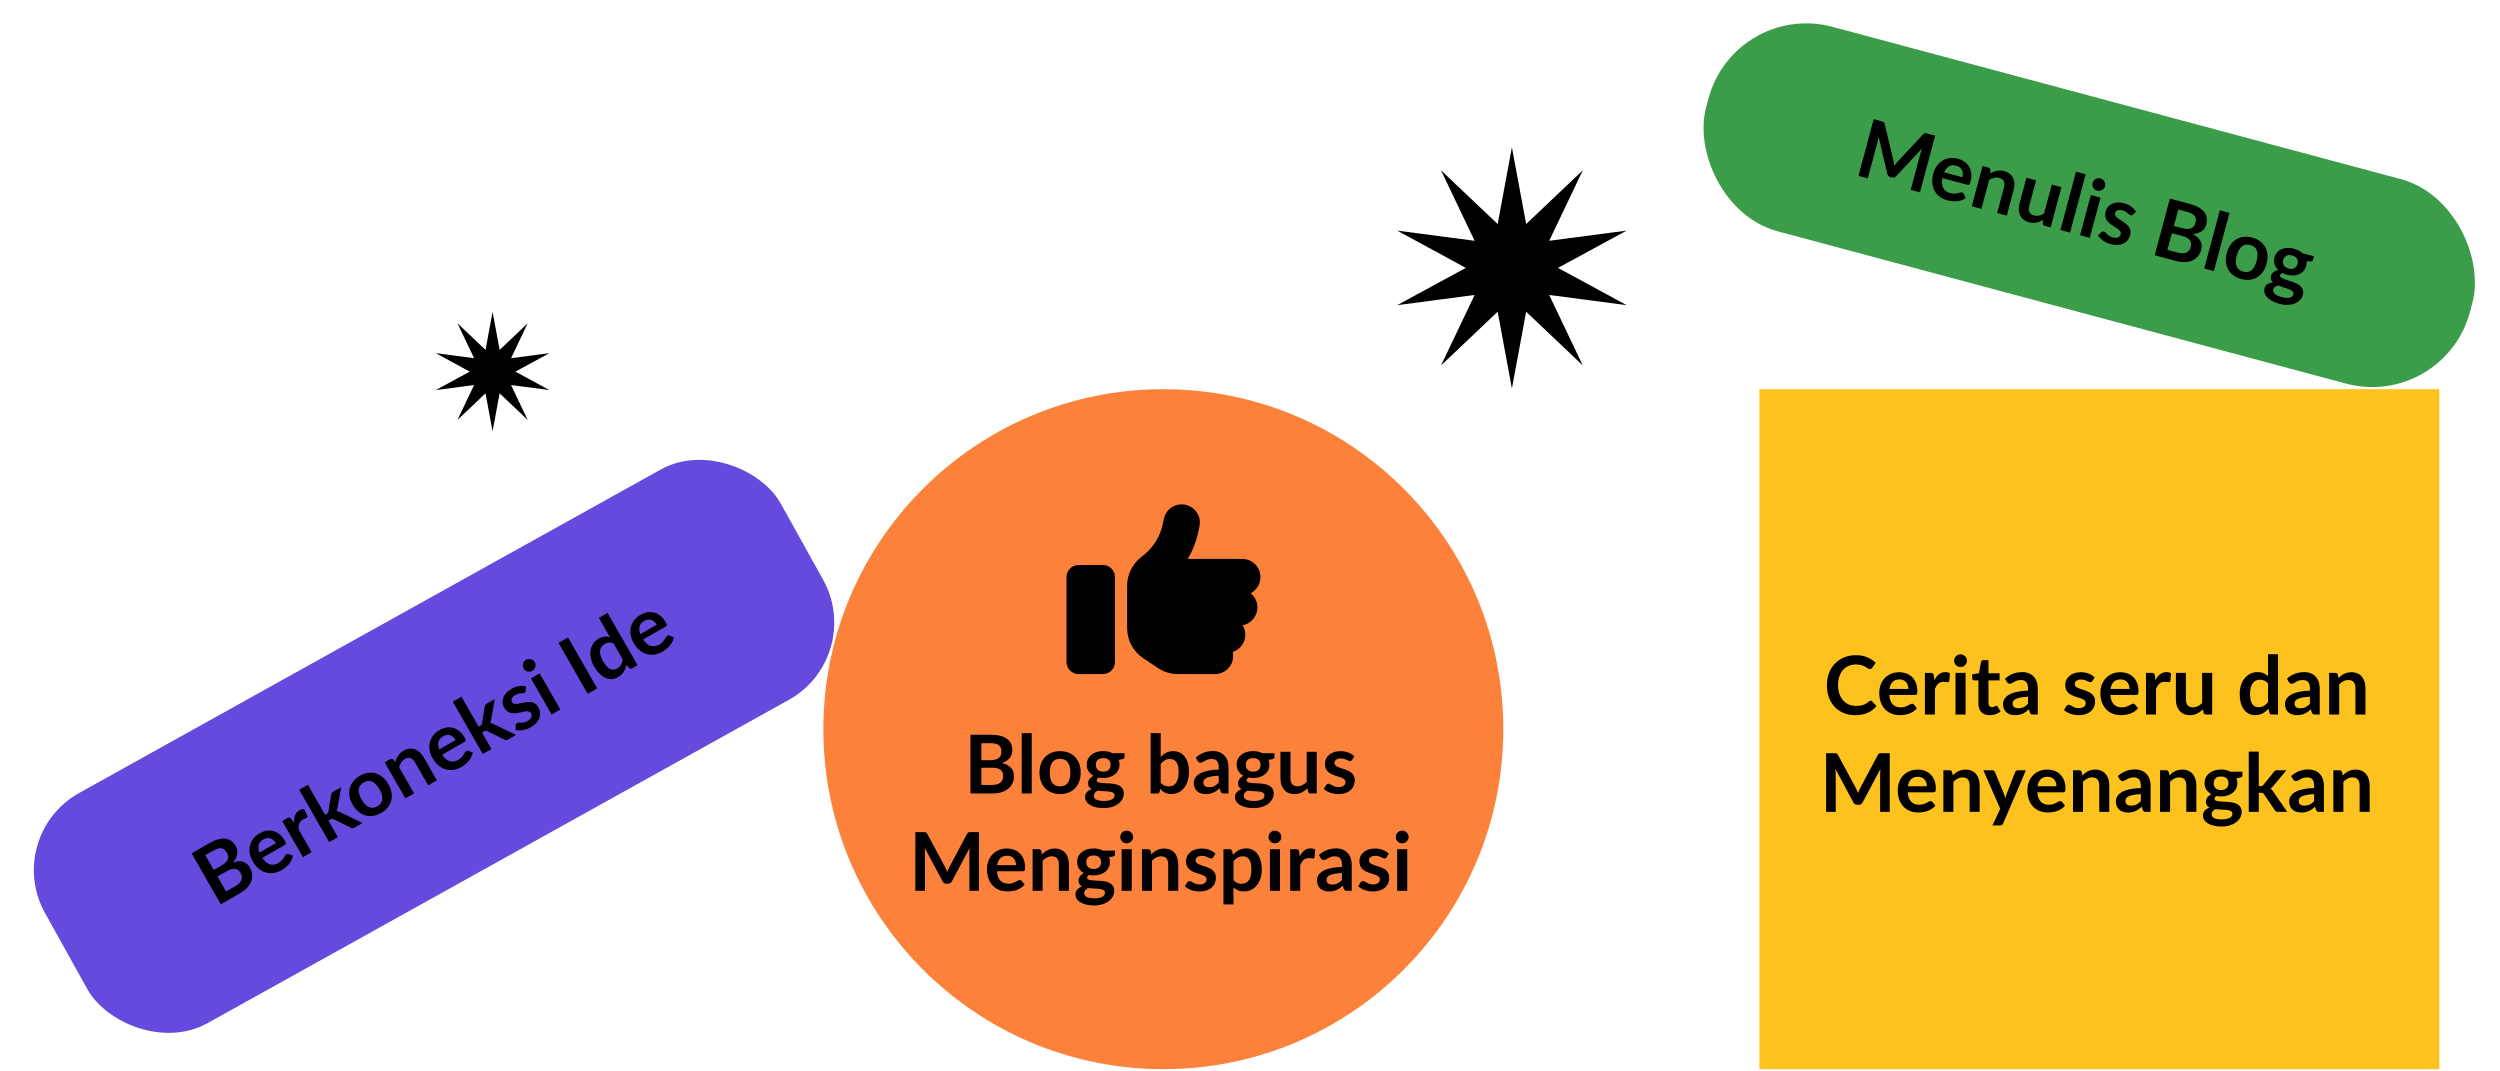 <svg width="873" height="374" viewBox="0 0 873 374" fill="none" xmlns="http://www.w3.org/2000/svg">
<circle cx="406.234" cy="254.631" r="118.723" fill="#FC813B"/>
<rect x="614.384" y="135.908" width="237.446" height="237.446" fill="#FDC21E"/>
<rect x="0.725" y="291.872" width="294.032" height="92.036" rx="30.837" transform="rotate(-29.081 0.725 291.872)" fill="#664ADD"/>
<path d="M82.278 309.372C82.893 309.019 83.367 308.649 83.701 308.262C84.034 307.875 84.253 307.488 84.358 307.101C84.471 306.709 84.487 306.319 84.406 305.93C84.332 305.536 84.19 305.155 83.978 304.786C83.757 304.4 83.498 304.091 83.201 303.859C82.9 303.618 82.557 303.466 82.172 303.403C81.783 303.332 81.346 303.359 80.862 303.484C80.387 303.605 79.858 303.832 79.276 304.166L75.944 306.077L78.934 311.29L82.278 309.372ZM71.684 298.65L74.632 303.79L77.263 302.28C78.394 301.632 79.129 300.938 79.468 300.199C79.815 299.455 79.732 298.636 79.22 297.743C78.689 296.817 78.048 296.307 77.297 296.215C76.547 296.122 75.615 296.395 74.5 297.035L71.684 298.65ZM73.033 294.477C74.197 293.81 75.256 293.349 76.211 293.096C77.166 292.842 78.023 292.77 78.783 292.879C79.551 292.983 80.225 293.256 80.805 293.697C81.384 294.138 81.883 294.723 82.302 295.452C82.542 295.87 82.71 296.307 82.808 296.763C82.902 297.211 82.914 297.678 82.844 298.164C82.778 298.638 82.622 299.125 82.375 299.626C82.137 300.122 81.797 300.622 81.356 301.126C84.114 300.274 86.092 300.893 87.291 302.984C87.724 303.738 87.98 304.517 88.06 305.321C88.14 306.125 88.039 306.918 87.758 307.7C87.472 308.474 87.002 309.223 86.349 309.946C85.697 310.669 84.854 311.327 83.821 311.919L77.107 315.77L66.909 297.989L73.033 294.477ZM96.324 294.437C96.098 294.043 95.829 293.707 95.517 293.429C95.208 293.138 94.868 292.924 94.496 292.789C94.124 292.653 93.724 292.611 93.295 292.661C92.87 292.698 92.432 292.845 91.981 293.104C91.104 293.607 90.554 294.254 90.333 295.046C90.12 295.833 90.207 296.725 90.594 297.723L96.324 294.437ZM91.583 299.591C92.004 300.21 92.441 300.706 92.894 301.078C93.342 301.442 93.803 301.695 94.277 301.837C94.746 301.971 95.226 302.001 95.717 301.926C96.211 301.838 96.704 301.654 97.196 301.371C97.688 301.089 98.078 300.79 98.364 300.473C98.659 300.151 98.898 299.846 99.08 299.556C99.271 299.261 99.431 299 99.562 298.773C99.701 298.54 99.865 298.37 100.054 298.262C100.308 298.116 100.55 298.102 100.782 298.22L102.289 298.826C102.179 299.413 101.992 299.961 101.729 300.471C101.462 300.973 101.145 301.438 100.78 301.865C100.419 302.279 100.019 302.656 99.581 302.994C99.152 303.328 98.716 303.621 98.273 303.875C97.396 304.378 96.498 304.703 95.579 304.848C94.656 304.986 93.753 304.931 92.871 304.686C91.985 304.431 91.142 303.978 90.343 303.325C89.538 302.664 88.819 301.78 88.184 300.674C87.691 299.813 87.367 298.926 87.213 298.012C87.055 297.089 87.074 296.202 87.27 295.348C87.471 294.481 87.85 293.67 88.408 292.915C88.974 292.154 89.728 291.503 90.671 290.963C91.466 290.507 92.273 290.213 93.091 290.082C93.909 289.95 94.7 289.992 95.466 290.206C96.227 290.412 96.947 290.795 97.627 291.353C98.31 291.898 98.912 292.625 99.434 293.535C99.698 293.994 99.827 294.334 99.823 294.554C99.814 294.766 99.67 294.952 99.391 295.112L91.583 299.591ZM102.667 287.252C102.628 286.273 102.757 285.414 103.054 284.678C103.345 283.933 103.86 283.349 104.598 282.926C105.18 282.592 105.72 282.451 106.218 282.503L107.326 284.891C107.37 285.062 107.37 285.204 107.325 285.316C107.284 285.416 107.198 285.503 107.067 285.579C106.944 285.649 106.748 285.735 106.479 285.835C106.217 285.93 105.972 286.043 105.743 286.175C105.406 286.368 105.135 286.589 104.93 286.837C104.724 287.086 104.568 287.366 104.463 287.677C104.362 287.975 104.304 288.302 104.291 288.658C104.285 289.01 104.309 289.394 104.363 289.81L108.82 297.581L105.783 299.323L98.547 286.707L100.33 285.684C100.642 285.506 100.892 285.439 101.08 285.483C101.265 285.519 101.459 285.669 101.665 285.932L102.667 287.252ZM107.514 274.047L113.516 284.511L114.081 284.187C114.286 284.069 114.432 283.953 114.519 283.838C114.609 283.71 114.668 283.529 114.697 283.294L115.611 277.623C115.644 277.375 115.712 277.162 115.816 276.982C115.928 276.798 116.111 276.633 116.365 276.487L119.144 274.894L117.909 281.828C117.842 282.357 117.7 282.814 117.485 283.198C117.728 283.223 117.962 283.279 118.187 283.368C118.421 283.452 118.653 283.553 118.884 283.671L126.601 287.383L123.859 288.955C123.622 289.092 123.395 289.172 123.181 289.197C122.962 289.214 122.736 289.153 122.504 289.014L116.539 286.078C116.316 285.955 116.127 285.901 115.971 285.914C115.815 285.927 115.614 286.004 115.368 286.145L114.679 286.54L117.994 292.319L114.957 294.061L104.477 275.789L107.514 274.047ZM125.679 270.884C126.614 270.348 127.549 270.013 128.485 269.879C129.43 269.741 130.332 269.795 131.193 270.042C132.062 270.284 132.874 270.723 133.63 271.357C134.386 271.991 135.049 272.804 135.617 273.796C136.191 274.796 136.561 275.782 136.726 276.755C136.892 277.727 136.862 278.654 136.638 279.535C136.421 280.411 136.014 281.221 135.418 281.966C134.829 282.707 134.068 283.345 133.133 283.881C132.191 284.422 131.247 284.762 130.303 284.9C129.358 285.039 128.449 284.983 127.575 284.732C126.71 284.477 125.895 284.035 125.131 283.405C124.375 282.771 123.71 281.954 123.137 280.954C122.568 279.962 122.201 278.98 122.035 278.007C121.878 277.03 121.91 276.107 122.131 275.24C122.36 274.367 122.773 273.558 123.37 272.813C123.967 272.068 124.736 271.425 125.679 270.884ZM131.793 281.545C132.843 280.943 133.415 280.146 133.511 279.155C133.615 278.158 133.276 276.979 132.496 275.619C131.716 274.258 130.867 273.367 129.949 272.945C129.04 272.519 128.061 272.606 127.012 273.208C125.946 273.819 125.362 274.634 125.259 275.651C125.16 276.656 125.498 277.835 126.274 279.187C127.05 280.54 127.896 281.427 128.814 281.849C129.735 282.257 130.728 282.156 131.793 281.545ZM138.06 266.104C138.168 265.704 138.301 265.317 138.457 264.944C138.617 264.559 138.81 264.203 139.037 263.876C139.268 263.537 139.54 263.223 139.853 262.934C140.162 262.637 140.53 262.367 140.956 262.122C141.645 261.727 142.324 261.496 142.993 261.428C143.657 261.352 144.288 261.426 144.885 261.65C145.485 261.861 146.045 262.21 146.564 262.697C147.086 263.171 147.55 263.76 147.954 264.465L152.559 272.495L149.522 274.236L144.917 266.207C144.475 265.437 143.958 264.943 143.366 264.727C142.769 264.503 142.109 264.598 141.388 265.012C140.863 265.313 140.44 265.714 140.117 266.215C139.794 266.716 139.546 267.289 139.371 267.934L144.604 277.057L141.566 278.799L134.331 266.184L136.187 265.119C136.581 264.893 136.945 264.929 137.279 265.228L138.06 266.104ZM159.125 258.417C158.9 258.024 158.631 257.688 158.318 257.41C158.01 257.118 157.669 256.905 157.298 256.769C156.926 256.634 156.526 256.591 156.097 256.641C155.671 256.678 155.233 256.826 154.782 257.085C153.905 257.588 153.356 258.235 153.134 259.027C152.921 259.813 153.008 260.706 153.395 261.704L159.125 258.417ZM154.385 263.571C154.805 264.191 155.242 264.686 155.695 265.058C156.143 265.422 156.605 265.675 157.078 265.817C157.547 265.951 158.027 265.981 158.518 265.907C159.013 265.819 159.506 265.634 159.998 265.352C160.49 265.07 160.879 264.771 161.166 264.454C161.461 264.132 161.699 263.826 161.882 263.536C162.072 263.242 162.233 262.981 162.364 262.753C162.503 262.521 162.667 262.351 162.855 262.243C163.109 262.097 163.352 262.083 163.583 262.201L165.091 262.807C164.98 263.393 164.794 263.941 164.531 264.452C164.263 264.954 163.947 265.419 163.582 265.846C163.22 266.26 162.821 266.636 162.383 266.975C161.953 267.308 161.517 267.602 161.074 267.856C160.197 268.359 159.299 268.683 158.381 268.829C157.457 268.966 156.555 268.912 155.673 268.666C154.786 268.412 153.943 267.959 153.144 267.306C152.34 266.645 151.621 265.761 150.986 264.654C150.492 263.794 150.169 262.906 150.015 261.992C149.856 261.07 149.875 260.182 150.072 259.329C150.272 258.462 150.651 257.651 151.209 256.895C151.775 256.135 152.53 255.484 153.472 254.943C154.268 254.487 155.074 254.194 155.892 254.062C156.71 253.931 157.502 253.972 158.268 254.187C159.029 254.393 159.749 254.775 160.429 255.333C161.112 255.878 161.714 256.606 162.236 257.516C162.499 257.975 162.629 258.315 162.624 258.535C162.615 258.747 162.471 258.933 162.193 259.093L154.385 263.571ZM161.142 243.289L167.143 253.753L167.709 253.429C167.914 253.312 168.06 253.195 168.146 253.08C168.236 252.952 168.296 252.771 168.325 252.537L169.239 246.865C169.271 246.618 169.339 246.404 169.443 246.225C169.556 246.041 169.739 245.876 169.993 245.73L172.772 244.136L171.536 251.071C171.469 251.599 171.328 252.056 171.113 252.441C171.356 252.465 171.59 252.522 171.815 252.61C172.048 252.694 172.28 252.795 172.511 252.913L180.229 256.625L177.487 258.198C177.249 258.334 177.023 258.415 176.808 258.44C176.589 258.456 176.364 258.395 176.131 258.256L170.166 255.32C169.943 255.198 169.754 255.143 169.598 255.156C169.442 255.169 169.241 255.246 168.995 255.387L168.307 255.782L171.621 261.562L168.584 263.303L158.105 245.031L161.142 243.289ZM183.593 241.198C183.586 241.376 183.554 241.519 183.497 241.629C183.435 241.729 183.335 241.82 183.195 241.9C183.048 241.984 182.864 242.035 182.645 242.052C182.434 242.064 182.19 242.084 181.912 242.113C181.63 242.133 181.321 242.185 180.987 242.267C180.662 242.345 180.306 242.495 179.921 242.716C179.323 243.059 178.924 243.456 178.726 243.908C178.535 244.355 178.558 244.783 178.793 245.193C178.948 245.463 179.165 245.644 179.446 245.733C179.73 245.81 180.055 245.836 180.422 245.811C180.797 245.781 181.202 245.718 181.636 245.621C182.066 245.516 182.507 245.421 182.96 245.336C183.42 245.246 183.884 245.181 184.352 245.142C184.815 245.094 185.265 245.119 185.702 245.217C186.143 245.302 186.553 245.475 186.932 245.737C187.319 245.995 187.659 246.377 187.95 246.885C188.298 247.492 188.51 248.117 188.584 248.76C188.663 249.391 188.597 250.017 188.387 250.639C188.172 251.252 187.81 251.846 187.301 252.421C186.796 252.984 186.133 253.5 185.314 253.97C184.879 254.219 184.429 254.423 183.964 254.58C183.512 254.742 183.053 254.863 182.588 254.945C182.131 255.022 181.685 255.06 181.249 255.059C180.821 255.054 180.421 255.012 180.048 254.931L180.086 253.373C180.096 253.182 180.141 253.015 180.222 252.87C180.303 252.726 180.437 252.6 180.626 252.492C180.814 252.384 181.021 252.336 181.246 252.348C181.479 252.356 181.742 252.358 182.034 252.354C182.326 252.35 182.65 252.317 183.006 252.254C183.37 252.187 183.782 252.021 184.241 251.758C184.602 251.551 184.886 251.334 185.093 251.106C185.303 250.866 185.451 250.629 185.535 250.395C185.627 250.157 185.658 249.927 185.629 249.704C185.602 249.468 185.533 249.252 185.42 249.056C185.251 248.761 185.022 248.57 184.734 248.485C184.453 248.395 184.126 248.366 183.751 248.395C183.384 248.421 182.981 248.488 182.543 248.598C182.108 248.695 181.657 248.79 181.188 248.885C180.727 248.975 180.259 249.042 179.783 249.086C179.311 249.117 178.85 249.082 178.4 248.981C177.957 248.875 177.533 248.677 177.127 248.387C176.73 248.092 176.371 247.666 176.051 247.108C175.755 246.592 175.575 246.041 175.512 245.457C175.449 244.872 175.516 244.294 175.712 243.724C175.911 243.142 176.247 242.578 176.72 242.035C177.196 241.479 177.824 240.977 178.602 240.53C179.471 240.032 180.345 239.722 181.222 239.6C182.1 239.478 182.911 239.514 183.654 239.708L183.593 241.198ZM188.44 235.149L195.676 247.765L192.627 249.514L185.391 236.898L188.44 235.149ZM186.75 231.233C186.9 231.495 186.988 231.772 187.013 232.063C187.038 232.353 187.01 232.636 186.928 232.912C186.855 233.183 186.73 233.44 186.553 233.683C186.372 233.917 186.146 234.112 185.875 234.267C185.613 234.418 185.335 234.512 185.041 234.55C184.75 234.575 184.469 234.551 184.198 234.478C183.928 234.404 183.673 234.283 183.435 234.115C183.205 233.942 183.015 233.724 182.864 233.462C182.709 233.191 182.612 232.909 182.574 232.615C182.545 232.316 182.566 232.031 182.64 231.76C182.713 231.489 182.837 231.239 183.01 231.009C183.186 230.766 183.406 230.569 183.668 230.419C183.939 230.264 184.223 230.171 184.522 230.141C184.816 230.103 185.099 230.121 185.37 230.194C185.649 230.263 185.91 230.386 186.153 230.562C186.395 230.739 186.595 230.963 186.75 231.233ZM208.552 240.38L205.232 242.285L195.034 224.504L198.354 222.6L208.552 240.38ZM214.224 224.643C213.639 224.422 213.093 224.343 212.585 224.406C212.084 224.465 211.6 224.628 211.133 224.896C210.674 225.159 210.309 225.483 210.039 225.866C209.769 226.25 209.604 226.693 209.544 227.196C209.479 227.691 209.532 228.249 209.703 228.87C209.869 229.483 210.162 230.154 210.58 230.883C211.003 231.621 211.42 232.215 211.831 232.666C212.246 233.104 212.658 233.423 213.067 233.624C213.472 233.817 213.876 233.895 214.28 233.859C214.68 233.815 215.077 233.68 215.47 233.455C216.101 233.093 216.563 232.654 216.855 232.137C217.147 231.621 217.352 231.008 217.468 230.299L214.224 224.643ZM212.169 214.023L222.649 232.295L220.792 233.36C220.39 233.591 220.03 233.552 219.712 233.244L218.756 232.175C218.581 233.048 218.266 233.856 217.809 234.597C217.36 235.334 216.697 235.954 215.819 236.457C215.131 236.852 214.417 237.071 213.679 237.113C212.941 237.155 212.207 237.026 211.479 236.724C210.754 236.41 210.046 235.917 209.356 235.246C208.674 234.569 208.037 233.715 207.444 232.682C206.908 231.747 206.537 230.805 206.331 229.856C206.124 228.907 206.089 228.001 206.226 227.138C206.363 226.275 206.669 225.49 207.145 224.781C207.617 224.064 208.266 223.468 209.094 222.993C209.799 222.589 210.465 222.354 211.092 222.288C211.719 222.223 212.337 222.266 212.947 222.417L209.132 215.765L212.169 214.023ZM229.324 218.156C229.098 217.762 228.829 217.426 228.517 217.148C228.208 216.856 227.868 216.643 227.496 216.508C227.124 216.372 226.724 216.33 226.295 216.379C225.87 216.416 225.432 216.564 224.981 216.823C224.104 217.326 223.554 217.973 223.333 218.765C223.12 219.552 223.207 220.444 223.594 221.442L229.324 218.156ZM224.583 223.309C225.004 223.929 225.441 224.425 225.894 224.797C226.342 225.16 226.803 225.413 227.277 225.556C227.746 225.69 228.226 225.719 228.717 225.645C229.211 225.557 229.705 225.372 230.196 225.09C230.688 224.808 231.077 224.509 231.364 224.192C231.659 223.87 231.898 223.564 232.08 223.275C232.271 222.98 232.431 222.719 232.562 222.491C232.701 222.259 232.865 222.089 233.054 221.981C233.308 221.835 233.55 221.821 233.782 221.939L235.289 222.545C235.179 223.131 234.992 223.68 234.729 224.19C234.462 224.692 234.145 225.157 233.78 225.584C233.419 225.998 233.019 226.375 232.581 226.713C232.152 227.046 231.715 227.34 231.273 227.594C230.396 228.097 229.498 228.421 228.579 228.567C227.656 228.705 226.753 228.65 225.871 228.404C224.985 228.15 224.142 227.697 223.342 227.044C222.539 226.383 221.819 225.499 221.184 224.393C220.691 223.532 220.367 222.645 220.213 221.731C220.055 220.808 220.074 219.92 220.271 219.067C220.471 218.2 220.85 217.389 221.408 216.633C221.974 215.873 222.728 215.222 223.671 214.682C224.466 214.226 225.273 213.932 226.091 213.8C226.909 213.669 227.7 213.711 228.466 213.925C229.227 214.131 229.947 214.513 230.627 215.071C231.31 215.617 231.912 216.344 232.434 217.254C232.698 217.713 232.827 218.053 232.823 218.273C232.814 218.485 232.67 218.671 232.391 218.831L224.583 223.309Z" fill="black"/>
<path d="M346.549 274.098C347.258 274.098 347.853 274.013 348.335 273.843C348.817 273.673 349.2 273.446 349.484 273.163C349.776 272.879 349.984 272.548 350.107 272.17C350.24 271.792 350.306 271.391 350.306 270.966C350.306 270.521 350.235 270.124 350.093 269.775C349.951 269.416 349.729 269.113 349.427 268.868C349.124 268.612 348.732 268.419 348.25 268.286C347.778 268.154 347.206 268.088 346.535 268.088H342.694V274.098H346.549ZM342.694 259.526V265.451H345.727C347.031 265.451 348.014 265.215 348.676 264.743C349.346 264.27 349.682 263.519 349.682 262.489C349.682 261.421 349.38 260.66 348.775 260.207C348.17 259.753 347.225 259.526 345.94 259.526H342.694ZM345.94 256.578C347.282 256.578 348.43 256.705 349.384 256.961C350.339 257.216 351.118 257.58 351.723 258.052C352.337 258.525 352.786 259.096 353.07 259.767C353.353 260.438 353.495 261.194 353.495 262.035C353.495 262.517 353.424 262.98 353.282 263.424C353.141 263.859 352.919 264.27 352.616 264.658C352.323 265.036 351.945 265.381 351.482 265.692C351.029 266.004 350.485 266.269 349.852 266.486C352.668 267.119 354.076 268.641 354.076 271.051C354.076 271.92 353.911 272.723 353.58 273.46C353.249 274.197 352.767 274.835 352.134 275.374C351.501 275.903 350.721 276.319 349.795 276.621C348.869 276.924 347.811 277.075 346.62 277.075H338.881V256.578H345.94ZM360.282 256.011V277.075H356.781V256.011H360.282ZM370.206 262.305C371.284 262.305 372.262 262.479 373.14 262.829C374.029 263.179 374.785 263.675 375.408 264.317C376.042 264.96 376.528 265.744 376.868 266.671C377.209 267.597 377.379 268.631 377.379 269.775C377.379 270.928 377.209 271.967 376.868 272.893C376.528 273.819 376.042 274.609 375.408 275.261C374.785 275.913 374.029 276.413 373.14 276.763C372.262 277.113 371.284 277.288 370.206 277.288C369.119 277.288 368.132 277.113 367.244 276.763C366.355 276.413 365.595 275.913 364.961 275.261C364.338 274.609 363.851 273.819 363.501 272.893C363.161 271.967 362.991 270.928 362.991 269.775C362.991 268.631 363.161 267.597 363.501 266.671C363.851 265.744 364.338 264.96 364.961 264.317C365.595 263.675 366.355 263.179 367.244 262.829C368.132 262.479 369.119 262.305 370.206 262.305ZM370.206 274.594C371.416 274.594 372.309 274.188 372.885 273.375C373.471 272.563 373.764 271.372 373.764 269.803C373.764 268.234 373.471 267.039 372.885 266.217C372.309 265.395 371.416 264.984 370.206 264.984C368.978 264.984 368.066 265.399 367.47 266.231C366.885 267.053 366.592 268.244 366.592 269.803C366.592 271.362 366.885 272.553 367.47 273.375C368.066 274.188 368.978 274.594 370.206 274.594ZM385.255 269.449C385.689 269.449 386.067 269.392 386.389 269.279C386.71 269.156 386.975 268.99 387.183 268.783C387.4 268.575 387.561 268.324 387.665 268.031C387.778 267.738 387.835 267.417 387.835 267.067C387.835 266.349 387.617 265.782 387.183 265.366C386.757 264.941 386.115 264.729 385.255 264.729C384.395 264.729 383.748 264.941 383.313 265.366C382.888 265.782 382.675 266.349 382.675 267.067C382.675 267.408 382.727 267.724 382.831 268.017C382.944 268.31 383.105 268.565 383.313 268.783C383.53 268.99 383.799 269.156 384.121 269.279C384.452 269.392 384.83 269.449 385.255 269.449ZM389.21 277.727C389.21 277.444 389.125 277.212 388.954 277.032C388.784 276.853 388.553 276.716 388.26 276.621C387.967 276.517 387.622 276.442 387.225 276.395C386.838 276.347 386.422 276.314 385.978 276.295C385.543 276.267 385.089 276.243 384.617 276.224C384.154 276.206 383.7 276.168 383.256 276.111C382.869 276.328 382.552 276.584 382.306 276.877C382.07 277.169 381.952 277.51 381.952 277.897C381.952 278.152 382.013 278.389 382.136 278.606C382.269 278.833 382.472 279.026 382.746 279.187C383.029 279.348 383.393 279.471 383.837 279.556C384.281 279.65 384.825 279.697 385.467 279.697C386.119 279.697 386.682 279.645 387.154 279.541C387.627 279.447 388.014 279.31 388.317 279.13C388.628 278.96 388.855 278.752 388.997 278.507C389.139 278.27 389.21 278.011 389.21 277.727ZM392.697 263.028V264.332C392.697 264.747 392.446 265.003 391.945 265.097L390.641 265.338C390.84 265.839 390.939 266.387 390.939 266.982C390.939 267.701 390.792 268.353 390.5 268.939C390.216 269.515 389.819 270.006 389.309 270.413C388.799 270.819 388.194 271.136 387.494 271.362C386.805 271.58 386.058 271.688 385.255 271.688C384.971 271.688 384.697 271.674 384.433 271.646C384.168 271.618 383.908 271.58 383.653 271.533C383.199 271.807 382.973 272.114 382.973 272.454C382.973 272.747 383.105 272.964 383.37 273.106C383.644 273.238 384.003 273.333 384.447 273.389C384.891 273.446 385.397 273.484 385.964 273.503C386.531 273.512 387.112 273.541 387.707 273.588C388.302 273.635 388.884 273.72 389.451 273.843C390.018 273.956 390.523 274.141 390.967 274.396C391.411 274.651 391.766 275.001 392.03 275.445C392.304 275.88 392.442 276.442 392.442 277.132C392.442 277.774 392.281 278.398 391.96 279.003C391.648 279.608 391.189 280.146 390.585 280.619C389.989 281.091 389.252 281.469 388.373 281.753C387.504 282.046 386.512 282.192 385.397 282.192C384.3 282.192 383.346 282.083 382.533 281.866C381.72 281.658 381.045 281.375 380.506 281.016C379.968 280.666 379.566 280.26 379.301 279.797C379.037 279.334 378.904 278.852 378.904 278.351C378.904 277.67 379.108 277.103 379.514 276.65C379.93 276.187 380.497 275.818 381.215 275.544C380.827 275.346 380.52 275.081 380.294 274.75C380.067 274.42 379.953 273.985 379.953 273.446C379.953 273.229 379.991 273.007 380.067 272.78C380.152 272.544 380.27 272.312 380.421 272.085C380.582 271.859 380.78 271.646 381.016 271.447C381.253 271.24 381.531 271.055 381.853 270.895C381.116 270.498 380.535 269.969 380.109 269.307C379.693 268.646 379.486 267.871 379.486 266.982C379.486 266.264 379.627 265.617 379.911 265.04C380.204 264.454 380.605 263.958 381.116 263.552C381.635 263.136 382.245 262.82 382.944 262.602C383.653 262.385 384.423 262.276 385.255 262.276C385.878 262.276 386.464 262.342 387.012 262.475C387.561 262.598 388.061 262.782 388.515 263.028H392.697ZM405.312 273.304C405.709 273.786 406.139 274.127 406.602 274.325C407.074 274.523 407.571 274.623 408.09 274.623C408.629 274.623 409.111 274.528 409.536 274.339C409.971 274.141 410.339 273.838 410.642 273.432C410.944 273.016 411.176 272.492 411.336 271.859C411.497 271.216 411.577 270.451 411.577 269.562C411.577 267.965 411.313 266.812 410.784 266.104C410.254 265.385 409.494 265.026 408.501 265.026C407.83 265.026 407.244 265.182 406.744 265.494C406.243 265.796 405.766 266.226 405.312 266.784V273.304ZM405.312 264.317C405.898 263.703 406.545 263.217 407.254 262.857C407.972 262.489 408.79 262.305 409.706 262.305C410.547 262.305 411.303 262.47 411.974 262.801C412.655 263.131 413.231 263.609 413.704 264.232C414.186 264.847 414.554 265.593 414.809 266.472C415.064 267.351 415.192 268.338 415.192 269.435C415.192 270.616 415.045 271.688 414.753 272.652C414.46 273.616 414.039 274.443 413.491 275.133C412.952 275.813 412.3 276.343 411.535 276.721C410.769 277.099 409.919 277.288 408.983 277.288C408.53 277.288 408.119 277.24 407.75 277.146C407.382 277.061 407.041 276.938 406.729 276.777C406.418 276.617 406.129 276.423 405.865 276.196C405.61 275.96 405.364 275.7 405.128 275.416L404.972 276.395C404.915 276.64 404.816 276.815 404.674 276.919C404.542 277.023 404.358 277.075 404.121 277.075H401.811V256.011H405.312V264.317ZM425.579 270.866C424.568 270.914 423.717 271.003 423.027 271.136C422.338 271.258 421.785 271.419 421.369 271.618C420.953 271.816 420.655 272.048 420.476 272.312C420.296 272.577 420.207 272.865 420.207 273.177C420.207 273.791 420.386 274.231 420.745 274.495C421.114 274.76 421.591 274.892 422.177 274.892C422.895 274.892 423.514 274.764 424.034 274.509C424.563 274.245 425.078 273.848 425.579 273.319V270.866ZM417.556 264.558C419.228 263.028 421.241 262.262 423.594 262.262C424.445 262.262 425.206 262.404 425.877 262.687C426.548 262.961 427.115 263.349 427.578 263.85C428.041 264.341 428.39 264.932 428.627 265.622C428.872 266.311 428.995 267.067 428.995 267.89V277.075H427.407C427.077 277.075 426.822 277.028 426.642 276.933C426.462 276.829 426.321 276.626 426.217 276.324L425.905 275.275C425.536 275.605 425.177 275.898 424.828 276.154C424.478 276.399 424.114 276.607 423.736 276.777C423.358 276.947 422.952 277.075 422.517 277.16C422.092 277.255 421.619 277.302 421.1 277.302C420.485 277.302 419.918 277.221 419.399 277.061C418.879 276.891 418.43 276.64 418.052 276.31C417.674 275.979 417.381 275.568 417.173 275.076C416.965 274.585 416.861 274.013 416.861 273.361C416.861 272.993 416.923 272.629 417.046 272.27C417.168 271.901 417.367 271.551 417.641 271.221C417.924 270.89 418.288 270.578 418.732 270.285C419.177 269.992 419.72 269.737 420.362 269.52C421.015 269.302 421.771 269.128 422.63 268.995C423.49 268.853 424.473 268.768 425.579 268.74V267.89C425.579 266.916 425.371 266.198 424.955 265.735C424.539 265.262 423.939 265.026 423.155 265.026C422.588 265.026 422.115 265.092 421.737 265.225C421.369 265.357 421.043 265.508 420.759 265.678C420.476 265.839 420.216 265.985 419.98 266.118C419.753 266.25 419.498 266.316 419.214 266.316C418.969 266.316 418.761 266.255 418.591 266.132C418.421 266 418.283 265.848 418.18 265.678L417.556 264.558ZM437.608 269.449C438.043 269.449 438.421 269.392 438.742 269.279C439.063 269.156 439.328 268.99 439.536 268.783C439.753 268.575 439.914 268.324 440.018 268.031C440.131 267.738 440.188 267.417 440.188 267.067C440.188 266.349 439.971 265.782 439.536 265.366C439.111 264.941 438.468 264.729 437.608 264.729C436.748 264.729 436.101 264.941 435.666 265.366C435.241 265.782 435.028 266.349 435.028 267.067C435.028 267.408 435.08 267.724 435.184 268.017C435.298 268.31 435.458 268.565 435.666 268.783C435.884 268.99 436.153 269.156 436.474 269.279C436.805 269.392 437.183 269.449 437.608 269.449ZM441.563 277.727C441.563 277.444 441.478 277.212 441.308 277.032C441.138 276.853 440.906 276.716 440.613 276.621C440.32 276.517 439.975 276.442 439.578 276.395C439.191 276.347 438.775 276.314 438.331 276.295C437.896 276.267 437.443 276.243 436.97 276.224C436.507 276.206 436.054 276.168 435.609 276.111C435.222 276.328 434.905 276.584 434.66 276.877C434.423 277.169 434.305 277.51 434.305 277.897C434.305 278.152 434.367 278.389 434.49 278.606C434.622 278.833 434.825 279.026 435.099 279.187C435.383 279.348 435.746 279.471 436.191 279.556C436.635 279.65 437.178 279.697 437.821 279.697C438.473 279.697 439.035 279.645 439.508 279.541C439.98 279.447 440.368 279.31 440.67 279.13C440.982 278.96 441.209 278.752 441.35 278.507C441.492 278.27 441.563 278.011 441.563 277.727ZM445.05 263.028V264.332C445.05 264.747 444.8 265.003 444.299 265.097L442.995 265.338C443.193 265.839 443.292 266.387 443.292 266.982C443.292 267.701 443.146 268.353 442.853 268.939C442.569 269.515 442.172 270.006 441.662 270.413C441.152 270.819 440.547 271.136 439.848 271.362C439.158 271.58 438.411 271.688 437.608 271.688C437.325 271.688 437.051 271.674 436.786 271.646C436.521 271.618 436.262 271.58 436.006 271.533C435.553 271.807 435.326 272.114 435.326 272.454C435.326 272.747 435.458 272.964 435.723 273.106C435.997 273.238 436.356 273.333 436.8 273.389C437.244 273.446 437.75 273.484 438.317 273.503C438.884 273.512 439.465 273.541 440.06 273.588C440.656 273.635 441.237 273.72 441.804 273.843C442.371 273.956 442.877 274.141 443.321 274.396C443.765 274.651 444.119 275.001 444.384 275.445C444.658 275.88 444.795 276.442 444.795 277.132C444.795 277.774 444.634 278.398 444.313 279.003C444.001 279.608 443.543 280.146 442.938 280.619C442.343 281.091 441.605 281.469 440.727 281.753C439.857 282.046 438.865 282.192 437.75 282.192C436.654 282.192 435.699 282.083 434.887 281.866C434.074 281.658 433.398 281.375 432.86 281.016C432.321 280.666 431.919 280.26 431.655 279.797C431.39 279.334 431.258 278.852 431.258 278.351C431.258 277.67 431.461 277.103 431.867 276.65C432.283 276.187 432.85 275.818 433.568 275.544C433.181 275.346 432.874 275.081 432.647 274.75C432.42 274.42 432.307 273.985 432.307 273.446C432.307 273.229 432.344 273.007 432.42 272.78C432.505 272.544 432.623 272.312 432.774 272.085C432.935 271.859 433.134 271.646 433.37 271.447C433.606 271.24 433.885 271.055 434.206 270.895C433.469 270.498 432.888 269.969 432.463 269.307C432.047 268.646 431.839 267.871 431.839 266.982C431.839 266.264 431.981 265.617 432.264 265.04C432.557 264.454 432.959 263.958 433.469 263.552C433.989 263.136 434.598 262.82 435.298 262.602C436.006 262.385 436.777 262.276 437.608 262.276C438.232 262.276 438.818 262.342 439.366 262.475C439.914 262.598 440.415 262.782 440.868 263.028H445.05ZM459.801 262.531V277.075H457.661C457.198 277.075 456.905 276.862 456.782 276.437L456.541 275.275C455.945 275.88 455.289 276.371 454.571 276.749C453.852 277.117 453.007 277.302 452.033 277.302C451.239 277.302 450.535 277.169 449.921 276.905C449.316 276.631 448.806 276.248 448.39 275.757C447.974 275.265 447.658 274.684 447.44 274.013C447.233 273.333 447.129 272.586 447.129 271.774V262.531H450.63V271.774C450.63 272.662 450.833 273.352 451.239 273.843C451.655 274.325 452.274 274.566 453.096 274.566C453.701 274.566 454.268 274.434 454.797 274.169C455.327 273.895 455.827 273.522 456.3 273.049V262.531H459.801ZM472.146 265.366C472.052 265.518 471.952 265.626 471.849 265.692C471.745 265.749 471.612 265.777 471.452 265.777C471.282 265.777 471.097 265.73 470.899 265.636C470.71 265.541 470.488 265.437 470.233 265.324C469.977 265.201 469.684 265.092 469.354 264.998C469.032 264.903 468.65 264.856 468.206 264.856C467.516 264.856 466.972 265.003 466.575 265.296C466.188 265.588 465.994 265.971 465.994 266.444C465.994 266.756 466.093 267.02 466.292 267.238C466.5 267.445 466.769 267.63 467.1 267.79C467.44 267.951 467.823 268.097 468.248 268.23C468.673 268.353 469.103 268.49 469.538 268.641C469.982 268.792 470.417 268.967 470.842 269.165C471.267 269.354 471.645 269.6 471.976 269.902C472.316 270.195 472.586 270.55 472.784 270.966C472.992 271.381 473.096 271.882 473.096 272.468C473.096 273.167 472.968 273.815 472.713 274.41C472.468 274.996 472.099 275.506 471.608 275.941C471.116 276.366 470.507 276.702 469.779 276.947C469.061 277.184 468.229 277.302 467.284 277.302C466.783 277.302 466.292 277.255 465.81 277.16C465.337 277.075 464.879 276.952 464.435 276.791C464 276.631 463.594 276.442 463.216 276.224C462.847 276.007 462.521 275.771 462.238 275.516L463.046 274.183C463.15 274.023 463.273 273.9 463.414 273.815C463.556 273.73 463.736 273.687 463.953 273.687C464.17 273.687 464.374 273.749 464.563 273.871C464.761 273.994 464.988 274.127 465.243 274.268C465.498 274.41 465.796 274.542 466.136 274.665C466.486 274.788 466.925 274.849 467.454 274.849C467.87 274.849 468.224 274.802 468.517 274.708C468.82 274.604 469.066 274.471 469.255 274.311C469.453 274.15 469.595 273.966 469.68 273.758C469.774 273.541 469.822 273.319 469.822 273.092C469.822 272.752 469.718 272.473 469.51 272.255C469.311 272.038 469.042 271.849 468.702 271.688C468.371 271.528 467.988 271.386 467.554 271.263C467.128 271.131 466.689 270.989 466.235 270.838C465.791 270.687 465.352 270.512 464.917 270.313C464.492 270.106 464.109 269.846 463.769 269.534C463.438 269.222 463.169 268.839 462.961 268.386C462.762 267.932 462.663 267.384 462.663 266.741C462.663 266.146 462.781 265.579 463.018 265.04C463.254 264.502 463.599 264.034 464.052 263.637C464.515 263.231 465.087 262.909 465.767 262.673C466.457 262.427 467.251 262.305 468.149 262.305C469.151 262.305 470.062 262.47 470.885 262.801C471.707 263.131 472.392 263.566 472.94 264.105L472.146 265.366ZM341.866 290.578V311.075H338.506V297.836C338.506 297.306 338.534 296.735 338.591 296.12L332.397 307.758C332.104 308.316 331.655 308.594 331.05 308.594H330.511C329.907 308.594 329.458 308.316 329.165 307.758L322.899 296.078C322.928 296.39 322.951 296.697 322.97 296.999C322.989 297.302 322.999 297.58 322.999 297.836V311.075H319.639V290.578H322.517C322.687 290.578 322.833 290.583 322.956 290.592C323.079 290.602 323.188 290.625 323.282 290.663C323.386 290.701 323.476 290.762 323.551 290.847C323.636 290.932 323.717 291.046 323.792 291.187L329.93 302.57C330.091 302.872 330.237 303.184 330.37 303.506C330.511 303.827 330.648 304.158 330.781 304.498C330.913 304.148 331.05 303.813 331.192 303.491C331.334 303.161 331.485 302.844 331.645 302.542L337.698 291.187C337.774 291.046 337.854 290.932 337.939 290.847C338.024 290.762 338.114 290.701 338.208 290.663C338.312 290.625 338.426 290.602 338.549 290.592C338.671 290.583 338.818 290.578 338.988 290.578H341.866ZM354.813 302.131C354.813 301.677 354.746 301.252 354.614 300.855C354.491 300.448 354.302 300.094 354.047 299.792C353.792 299.489 353.466 299.253 353.069 299.083C352.682 298.903 352.228 298.814 351.708 298.814C350.697 298.814 349.899 299.102 349.313 299.678C348.736 300.255 348.368 301.072 348.207 302.131H354.813ZM348.136 304.243C348.193 304.989 348.325 305.636 348.533 306.185C348.741 306.723 349.015 307.172 349.355 307.531C349.695 307.881 350.097 308.145 350.56 308.325C351.033 308.495 351.552 308.58 352.119 308.58C352.686 308.58 353.173 308.514 353.579 308.382C353.995 308.249 354.354 308.103 354.657 307.942C354.969 307.782 355.238 307.635 355.465 307.503C355.701 307.371 355.928 307.304 356.145 307.304C356.438 307.304 356.655 307.413 356.797 307.63L357.804 308.906C357.416 309.36 356.981 309.743 356.499 310.054C356.018 310.357 355.512 310.602 354.983 310.791C354.463 310.971 353.929 311.099 353.381 311.174C352.842 311.25 352.318 311.288 351.808 311.288C350.796 311.288 349.856 311.122 348.987 310.791C348.117 310.451 347.361 309.955 346.719 309.303C346.076 308.642 345.571 307.829 345.202 306.865C344.833 305.892 344.649 304.767 344.649 303.491C344.649 302.499 344.81 301.568 345.131 300.699C345.452 299.82 345.911 299.059 346.506 298.417C347.111 297.765 347.843 297.25 348.703 296.872C349.573 296.494 350.551 296.305 351.637 296.305C352.554 296.305 353.4 296.451 354.175 296.744C354.95 297.037 355.616 297.467 356.173 298.034C356.731 298.592 357.166 299.281 357.478 300.104C357.799 300.916 357.959 301.847 357.959 302.896C357.959 303.425 357.903 303.784 357.789 303.973C357.676 304.153 357.459 304.243 357.137 304.243H348.136ZM363.861 298.317C364.154 298.025 364.461 297.755 364.783 297.509C365.114 297.254 365.458 297.042 365.818 296.872C366.186 296.692 366.578 296.555 366.994 296.461C367.41 296.357 367.863 296.305 368.355 296.305C369.149 296.305 369.853 296.442 370.467 296.716C371.081 296.98 371.591 297.358 371.998 297.85C372.414 298.332 372.725 298.913 372.933 299.593C373.151 300.264 373.259 301.006 373.259 301.819V311.075H369.758V301.819C369.758 300.93 369.555 300.245 369.149 299.763C368.742 299.272 368.123 299.026 367.292 299.026C366.687 299.026 366.12 299.163 365.591 299.437C365.062 299.711 364.561 300.085 364.088 300.557V311.075H360.587V296.531H362.727C363.181 296.531 363.479 296.744 363.62 297.169L363.861 298.317ZM381.905 303.449C382.34 303.449 382.718 303.392 383.039 303.279C383.36 303.156 383.625 302.99 383.833 302.783C384.05 302.575 384.211 302.324 384.315 302.031C384.428 301.738 384.485 301.417 384.485 301.067C384.485 300.349 384.267 299.782 383.833 299.366C383.407 298.941 382.765 298.729 381.905 298.729C381.045 298.729 380.398 298.941 379.963 299.366C379.538 299.782 379.325 300.349 379.325 301.067C379.325 301.408 379.377 301.724 379.481 302.017C379.594 302.31 379.755 302.565 379.963 302.783C380.18 302.99 380.45 303.156 380.771 303.279C381.102 303.392 381.48 303.449 381.905 303.449ZM385.86 311.727C385.86 311.444 385.775 311.212 385.604 311.032C385.434 310.853 385.203 310.716 384.91 310.621C384.617 310.517 384.272 310.442 383.875 310.395C383.488 310.347 383.072 310.314 382.628 310.295C382.193 310.267 381.739 310.243 381.267 310.224C380.804 310.206 380.35 310.168 379.906 310.111C379.519 310.328 379.202 310.584 378.956 310.877C378.72 311.169 378.602 311.51 378.602 311.897C378.602 312.152 378.663 312.389 378.786 312.606C378.919 312.833 379.122 313.026 379.396 313.187C379.679 313.348 380.043 313.471 380.487 313.556C380.931 313.65 381.475 313.697 382.117 313.697C382.769 313.697 383.332 313.645 383.804 313.541C384.277 313.447 384.664 313.31 384.967 313.13C385.278 312.96 385.505 312.752 385.647 312.507C385.789 312.27 385.86 312.011 385.86 311.727ZM389.347 297.028V298.332C389.347 298.747 389.096 299.003 388.595 299.097L387.291 299.338C387.49 299.839 387.589 300.387 387.589 300.982C387.589 301.701 387.443 302.353 387.15 302.939C386.866 303.515 386.469 304.006 385.959 304.413C385.449 304.819 384.844 305.136 384.144 305.362C383.455 305.58 382.708 305.688 381.905 305.688C381.621 305.688 381.347 305.674 381.083 305.646C380.818 305.618 380.558 305.58 380.303 305.533C379.849 305.807 379.623 306.114 379.623 306.454C379.623 306.747 379.755 306.964 380.02 307.106C380.294 307.238 380.653 307.333 381.097 307.389C381.541 307.446 382.047 307.484 382.614 307.503C383.181 307.512 383.762 307.541 384.357 307.588C384.952 307.635 385.534 307.72 386.101 307.843C386.668 307.956 387.173 308.141 387.617 308.396C388.061 308.651 388.416 309.001 388.68 309.445C388.955 309.88 389.092 310.442 389.092 311.132C389.092 311.774 388.931 312.398 388.61 313.003C388.298 313.608 387.839 314.146 387.235 314.619C386.639 315.091 385.902 315.469 385.023 315.753C384.154 316.046 383.162 316.192 382.047 316.192C380.95 316.192 379.996 316.083 379.183 315.866C378.371 315.658 377.695 315.375 377.156 315.016C376.618 314.666 376.216 314.26 375.951 313.797C375.687 313.334 375.554 312.852 375.554 312.351C375.554 311.67 375.758 311.103 376.164 310.65C376.58 310.187 377.147 309.818 377.865 309.544C377.477 309.346 377.17 309.081 376.944 308.75C376.717 308.42 376.603 307.985 376.603 307.446C376.603 307.229 376.641 307.007 376.717 306.78C376.802 306.544 376.92 306.312 377.071 306.085C377.232 305.859 377.43 305.646 377.666 305.447C377.903 305.24 378.182 305.055 378.503 304.895C377.766 304.498 377.185 303.969 376.759 303.307C376.343 302.646 376.136 301.871 376.136 300.982C376.136 300.264 376.277 299.617 376.561 299.04C376.854 298.454 377.255 297.958 377.766 297.552C378.285 297.136 378.895 296.82 379.594 296.602C380.303 296.385 381.073 296.276 381.905 296.276C382.529 296.276 383.114 296.342 383.663 296.475C384.211 296.598 384.711 296.782 385.165 297.028H389.347ZM395.196 296.531V311.075H391.68V296.531H395.196ZM395.678 292.293C395.678 292.595 395.616 292.879 395.494 293.144C395.371 293.408 395.205 293.64 394.997 293.838C394.799 294.037 394.563 294.197 394.289 294.32C394.015 294.434 393.722 294.49 393.41 294.49C393.107 294.49 392.819 294.434 392.545 294.32C392.281 294.197 392.049 294.037 391.851 293.838C391.652 293.64 391.491 293.408 391.369 293.144C391.255 292.879 391.199 292.595 391.199 292.293C391.199 291.981 391.255 291.688 391.369 291.414C391.491 291.14 391.652 290.904 391.851 290.705C392.049 290.507 392.281 290.351 392.545 290.238C392.819 290.115 393.107 290.053 393.41 290.053C393.722 290.053 394.015 290.115 394.289 290.238C394.563 290.351 394.799 290.507 394.997 290.705C395.205 290.904 395.371 291.14 395.494 291.414C395.616 291.688 395.678 291.981 395.678 292.293ZM402.04 298.317C402.333 298.025 402.64 297.755 402.961 297.509C403.292 297.254 403.637 297.042 403.996 296.872C404.364 296.692 404.757 296.555 405.172 296.461C405.588 296.357 406.042 296.305 406.533 296.305C407.327 296.305 408.031 296.442 408.645 296.716C409.26 296.98 409.77 297.358 410.176 297.85C410.592 298.332 410.904 298.913 411.112 299.593C411.329 300.264 411.438 301.006 411.438 301.819V311.075H407.937V301.819C407.937 300.93 407.733 300.245 407.327 299.763C406.921 299.272 406.302 299.026 405.47 299.026C404.865 299.026 404.298 299.163 403.769 299.437C403.24 299.711 402.739 300.085 402.267 300.557V311.075H398.765V296.531H400.906C401.359 296.531 401.657 296.744 401.799 297.169L402.04 298.317ZM423.641 299.366C423.547 299.518 423.447 299.626 423.343 299.692C423.239 299.749 423.107 299.777 422.947 299.777C422.776 299.777 422.592 299.73 422.394 299.636C422.205 299.541 421.983 299.437 421.727 299.324C421.472 299.201 421.179 299.092 420.849 298.998C420.527 298.903 420.145 298.856 419.7 298.856C419.011 298.856 418.467 299.003 418.07 299.296C417.683 299.588 417.489 299.971 417.489 300.444C417.489 300.756 417.588 301.02 417.787 301.238C417.995 301.445 418.264 301.63 418.595 301.79C418.935 301.951 419.318 302.097 419.743 302.23C420.168 302.353 420.598 302.49 421.033 302.641C421.477 302.792 421.912 302.967 422.337 303.165C422.762 303.354 423.14 303.6 423.471 303.902C423.811 304.195 424.081 304.55 424.279 304.966C424.487 305.381 424.591 305.882 424.591 306.468C424.591 307.167 424.463 307.815 424.208 308.41C423.962 308.996 423.594 309.506 423.102 309.941C422.611 310.366 422.002 310.702 421.274 310.947C420.556 311.184 419.724 311.302 418.779 311.302C418.278 311.302 417.787 311.255 417.305 311.16C416.832 311.075 416.374 310.952 415.93 310.791C415.495 310.631 415.089 310.442 414.711 310.224C414.342 310.007 414.016 309.771 413.733 309.516L414.541 308.183C414.645 308.023 414.768 307.9 414.909 307.815C415.051 307.73 415.231 307.687 415.448 307.687C415.665 307.687 415.868 307.749 416.057 307.871C416.256 307.994 416.483 308.127 416.738 308.268C416.993 308.41 417.291 308.542 417.631 308.665C417.981 308.788 418.42 308.849 418.949 308.849C419.365 308.849 419.719 308.802 420.012 308.708C420.315 308.604 420.56 308.471 420.749 308.311C420.948 308.15 421.09 307.966 421.175 307.758C421.269 307.541 421.316 307.319 421.316 307.092C421.316 306.752 421.212 306.473 421.005 306.255C420.806 306.038 420.537 305.849 420.197 305.688C419.866 305.528 419.483 305.386 419.048 305.263C418.623 305.131 418.184 304.989 417.73 304.838C417.286 304.687 416.847 304.512 416.412 304.313C415.987 304.106 415.604 303.846 415.264 303.534C414.933 303.222 414.664 302.839 414.456 302.386C414.257 301.932 414.158 301.384 414.158 300.741C414.158 300.146 414.276 299.579 414.512 299.04C414.749 298.502 415.094 298.034 415.547 297.637C416.01 297.231 416.582 296.909 417.262 296.673C417.952 296.427 418.746 296.305 419.644 296.305C420.645 296.305 421.557 296.47 422.38 296.801C423.202 297.131 423.887 297.566 424.435 298.105L423.641 299.366ZM430.727 307.304C431.124 307.786 431.554 308.127 432.017 308.325C432.49 308.523 433 308.623 433.548 308.623C434.077 308.623 434.555 308.523 434.98 308.325C435.405 308.127 435.764 307.824 436.057 307.418C436.359 307.011 436.591 306.501 436.752 305.887C436.912 305.263 436.993 304.531 436.993 303.69C436.993 302.839 436.922 302.121 436.78 301.535C436.648 300.94 436.454 300.458 436.199 300.089C435.944 299.721 435.632 299.451 435.263 299.281C434.904 299.111 434.493 299.026 434.03 299.026C433.302 299.026 432.683 299.182 432.173 299.494C431.663 299.796 431.181 300.226 430.727 300.784V307.304ZM430.543 298.516C431.138 297.845 431.814 297.302 432.57 296.886C433.326 296.47 434.214 296.262 435.235 296.262C436.029 296.262 436.752 296.427 437.404 296.758C438.065 297.089 438.632 297.571 439.105 298.204C439.587 298.828 439.955 299.603 440.21 300.529C440.475 301.445 440.607 302.499 440.607 303.69C440.607 304.777 440.461 305.783 440.168 306.709C439.875 307.635 439.454 308.438 438.906 309.119C438.368 309.799 437.711 310.333 436.936 310.721C436.17 311.099 435.311 311.288 434.356 311.288C433.543 311.288 432.849 311.165 432.272 310.919C431.696 310.664 431.181 310.314 430.727 309.87V315.824H427.226V296.531H429.366C429.82 296.531 430.118 296.744 430.26 297.169L430.543 298.516ZM446.968 296.531V311.075H443.452V296.531H446.968ZM447.45 292.293C447.45 292.595 447.388 292.879 447.266 293.144C447.143 293.408 446.977 293.64 446.769 293.838C446.571 294.037 446.335 294.197 446.061 294.32C445.787 294.434 445.494 294.49 445.182 294.49C444.879 294.49 444.591 294.434 444.317 294.32C444.053 294.197 443.821 294.037 443.623 293.838C443.424 293.64 443.263 293.408 443.141 293.144C443.027 292.879 442.971 292.595 442.971 292.293C442.971 291.981 443.027 291.688 443.141 291.414C443.263 291.14 443.424 290.904 443.623 290.705C443.821 290.507 444.053 290.351 444.317 290.238C444.591 290.115 444.879 290.053 445.182 290.053C445.494 290.053 445.787 290.115 446.061 290.238C446.335 290.351 446.571 290.507 446.769 290.705C446.977 290.904 447.143 291.14 447.266 291.414C447.388 291.688 447.45 291.981 447.45 292.293ZM453.84 299.055C454.294 298.185 454.832 297.505 455.456 297.013C456.08 296.513 456.817 296.262 457.667 296.262C458.338 296.262 458.877 296.409 459.283 296.702L459.056 299.324C459.009 299.494 458.938 299.617 458.844 299.692C458.759 299.759 458.641 299.792 458.489 299.792C458.348 299.792 458.135 299.768 457.852 299.721C457.578 299.674 457.308 299.65 457.044 299.65C456.656 299.65 456.311 299.707 456.009 299.82C455.706 299.933 455.432 300.099 455.187 300.316C454.95 300.524 454.738 300.779 454.549 301.082C454.369 301.384 454.199 301.729 454.039 302.116V311.075H450.537V296.531H452.593C452.952 296.531 453.202 296.598 453.344 296.73C453.486 296.853 453.58 297.08 453.627 297.41L453.84 299.055ZM468.602 304.866C467.591 304.914 466.741 305.003 466.051 305.136C465.361 305.258 464.808 305.419 464.392 305.618C463.976 305.816 463.679 306.048 463.499 306.312C463.32 306.577 463.23 306.865 463.23 307.177C463.23 307.791 463.409 308.231 463.769 308.495C464.137 308.76 464.614 308.892 465.2 308.892C465.918 308.892 466.537 308.764 467.057 308.509C467.586 308.245 468.101 307.848 468.602 307.319V304.866ZM460.579 298.558C462.252 297.028 464.265 296.262 466.618 296.262C467.468 296.262 468.229 296.404 468.9 296.687C469.571 296.961 470.138 297.349 470.601 297.85C471.064 298.341 471.414 298.932 471.65 299.622C471.896 300.311 472.018 301.067 472.018 301.89V311.075H470.431C470.1 311.075 469.845 311.028 469.665 310.933C469.486 310.829 469.344 310.626 469.24 310.324L468.928 309.275C468.56 309.605 468.201 309.898 467.851 310.154C467.501 310.399 467.137 310.607 466.759 310.777C466.381 310.947 465.975 311.075 465.54 311.16C465.115 311.255 464.643 311.302 464.123 311.302C463.509 311.302 462.942 311.221 462.422 311.061C461.902 310.891 461.453 310.64 461.075 310.31C460.697 309.979 460.404 309.568 460.196 309.076C459.989 308.585 459.885 308.013 459.885 307.361C459.885 306.993 459.946 306.629 460.069 306.27C460.192 305.901 460.39 305.551 460.664 305.221C460.948 304.89 461.312 304.578 461.756 304.285C462.2 303.992 462.743 303.737 463.386 303.52C464.038 303.302 464.794 303.128 465.654 302.995C466.514 302.853 467.497 302.768 468.602 302.74V301.89C468.602 300.916 468.394 300.198 467.979 299.735C467.563 299.262 466.963 299.026 466.178 299.026C465.611 299.026 465.139 299.092 464.761 299.225C464.392 299.357 464.066 299.508 463.783 299.678C463.499 299.839 463.239 299.985 463.003 300.118C462.776 300.25 462.521 300.316 462.238 300.316C461.992 300.316 461.784 300.255 461.614 300.132C461.444 300 461.307 299.848 461.203 299.678L460.579 298.558ZM484.189 299.366C484.095 299.518 483.996 299.626 483.892 299.692C483.788 299.749 483.655 299.777 483.495 299.777C483.325 299.777 483.14 299.73 482.942 299.636C482.753 299.541 482.531 299.437 482.276 299.324C482.021 299.201 481.728 299.092 481.397 298.998C481.076 298.903 480.693 298.856 480.249 298.856C479.559 298.856 479.016 299.003 478.619 299.296C478.231 299.588 478.037 299.971 478.037 300.444C478.037 300.756 478.137 301.02 478.335 301.238C478.543 301.445 478.812 301.63 479.143 301.79C479.483 301.951 479.866 302.097 480.291 302.23C480.717 302.353 481.147 302.49 481.581 302.641C482.025 302.792 482.46 302.967 482.885 303.165C483.311 303.354 483.689 303.6 484.019 303.902C484.36 304.195 484.629 304.55 484.827 304.966C485.035 305.381 485.139 305.882 485.139 306.468C485.139 307.167 485.012 307.815 484.756 308.41C484.511 308.996 484.142 309.506 483.651 309.941C483.159 310.366 482.55 310.702 481.822 310.947C481.104 311.184 480.272 311.302 479.327 311.302C478.827 311.302 478.335 311.255 477.853 311.16C477.381 311.075 476.922 310.952 476.478 310.791C476.044 310.631 475.637 310.442 475.259 310.224C474.891 310.007 474.565 309.771 474.281 309.516L475.089 308.183C475.193 308.023 475.316 307.9 475.458 307.815C475.599 307.73 475.779 307.687 475.996 307.687C476.214 307.687 476.417 307.749 476.606 307.871C476.804 307.994 477.031 308.127 477.286 308.268C477.541 308.41 477.839 308.542 478.179 308.665C478.529 308.788 478.968 308.849 479.497 308.849C479.913 308.849 480.268 308.802 480.561 308.708C480.863 308.604 481.109 308.471 481.298 308.311C481.496 308.15 481.638 307.966 481.723 307.758C481.817 307.541 481.865 307.319 481.865 307.092C481.865 306.752 481.761 306.473 481.553 306.255C481.354 306.038 481.085 305.849 480.745 305.688C480.414 305.528 480.031 305.386 479.597 305.263C479.171 305.131 478.732 304.989 478.278 304.838C477.834 304.687 477.395 304.512 476.96 304.313C476.535 304.106 476.152 303.846 475.812 303.534C475.481 303.222 475.212 302.839 475.004 302.386C474.806 301.932 474.706 301.384 474.706 300.741C474.706 300.146 474.824 299.579 475.061 299.04C475.297 298.502 475.642 298.034 476.095 297.637C476.559 297.231 477.13 296.909 477.811 296.673C478.501 296.427 479.294 296.305 480.192 296.305C481.194 296.305 482.106 296.47 482.928 296.801C483.75 297.131 484.435 297.566 484.983 298.105L484.189 299.366ZM491.403 296.531V311.075H487.888V296.531H491.403ZM491.885 292.293C491.885 292.595 491.824 292.879 491.701 293.144C491.578 293.408 491.413 293.64 491.205 293.838C491.006 294.037 490.77 294.197 490.496 294.32C490.222 294.434 489.929 294.49 489.617 294.49C489.315 294.49 489.026 294.434 488.752 294.32C488.488 294.197 488.256 294.037 488.058 293.838C487.859 293.64 487.699 293.408 487.576 293.144C487.463 292.879 487.406 292.595 487.406 292.293C487.406 291.981 487.463 291.688 487.576 291.414C487.699 291.14 487.859 290.904 488.058 290.705C488.256 290.507 488.488 290.351 488.752 290.238C489.026 290.115 489.315 290.053 489.617 290.053C489.929 290.053 490.222 290.115 490.496 290.238C490.77 290.351 491.006 290.507 491.205 290.705C491.413 290.904 491.578 291.14 491.701 291.414C491.824 291.688 491.885 291.981 491.885 292.293Z" fill="black"/>
<path d="M653.219 244.679C653.427 244.679 653.611 244.759 653.772 244.92L655.274 246.55C654.443 247.58 653.417 248.369 652.198 248.917C650.989 249.465 649.533 249.739 647.832 249.739C646.311 249.739 644.941 249.479 643.722 248.96C642.512 248.44 641.477 247.717 640.617 246.791C639.757 245.865 639.096 244.759 638.633 243.474C638.179 242.189 637.952 240.785 637.952 239.264C637.952 237.724 638.198 236.316 638.689 235.04C639.181 233.755 639.871 232.649 640.759 231.723C641.657 230.797 642.725 230.079 643.963 229.568C645.201 229.048 646.571 228.789 648.073 228.789C649.566 228.789 650.889 229.034 652.042 229.526C653.205 230.017 654.192 230.66 655.005 231.454L653.729 233.225C653.654 233.339 653.554 233.438 653.431 233.523C653.318 233.608 653.157 233.651 652.95 233.651C652.808 233.651 652.661 233.613 652.51 233.537C652.359 233.452 652.194 233.353 652.014 233.24C651.834 233.117 651.627 232.984 651.39 232.843C651.154 232.701 650.88 232.573 650.568 232.46C650.256 232.337 649.892 232.238 649.477 232.162C649.07 232.077 648.598 232.035 648.059 232.035C647.143 232.035 646.301 232.2 645.536 232.531C644.78 232.852 644.128 233.325 643.58 233.948C643.032 234.563 642.607 235.319 642.304 236.216C642.002 237.105 641.851 238.12 641.851 239.264C641.851 240.417 642.011 241.442 642.332 242.34C642.663 243.238 643.107 243.994 643.665 244.608C644.222 245.222 644.879 245.695 645.635 246.025C646.391 246.347 647.204 246.507 648.073 246.507C648.593 246.507 649.061 246.479 649.477 246.422C649.902 246.366 650.289 246.276 650.639 246.153C650.998 246.03 651.334 245.874 651.645 245.685C651.967 245.487 652.283 245.246 652.595 244.962C652.69 244.877 652.789 244.811 652.893 244.764C652.997 244.707 653.105 244.679 653.219 244.679ZM666.399 240.568C666.399 240.114 666.332 239.689 666.2 239.292C666.077 238.886 665.888 238.532 665.633 238.229C665.378 237.927 665.052 237.691 664.655 237.52C664.268 237.341 663.814 237.251 663.294 237.251C662.283 237.251 661.485 237.539 660.899 238.116C660.322 238.692 659.954 239.51 659.793 240.568H666.399ZM659.722 242.68C659.779 243.427 659.911 244.074 660.119 244.622C660.327 245.161 660.601 245.61 660.941 245.969C661.281 246.318 661.683 246.583 662.146 246.763C662.619 246.933 663.138 247.018 663.705 247.018C664.272 247.018 664.759 246.952 665.165 246.819C665.581 246.687 665.94 246.54 666.243 246.38C666.554 246.219 666.824 246.073 667.051 245.94C667.287 245.808 667.514 245.742 667.731 245.742C668.024 245.742 668.241 245.851 668.383 246.068L669.389 247.344C669.002 247.797 668.567 248.18 668.085 248.492C667.603 248.794 667.098 249.04 666.569 249.229C666.049 249.409 665.515 249.536 664.967 249.612C664.428 249.687 663.904 249.725 663.393 249.725C662.382 249.725 661.442 249.56 660.573 249.229C659.703 248.889 658.947 248.393 658.305 247.741C657.662 247.079 657.156 246.266 656.788 245.302C656.419 244.329 656.235 243.205 656.235 241.929C656.235 240.937 656.396 240.006 656.717 239.136C657.038 238.258 657.497 237.497 658.092 236.854C658.697 236.202 659.429 235.687 660.289 235.309C661.158 234.931 662.137 234.742 663.223 234.742C664.14 234.742 664.986 234.889 665.761 235.182C666.536 235.474 667.202 235.904 667.759 236.471C668.317 237.029 668.752 237.719 669.063 238.541C669.385 239.354 669.545 240.285 669.545 241.333C669.545 241.863 669.489 242.222 669.375 242.411C669.262 242.59 669.045 242.68 668.723 242.68H659.722ZM675.476 237.492C675.929 236.623 676.468 235.942 677.092 235.451C677.715 234.95 678.452 234.7 679.303 234.7C679.974 234.7 680.512 234.846 680.919 235.139L680.692 237.761C680.645 237.931 680.574 238.054 680.479 238.13C680.394 238.196 680.276 238.229 680.125 238.229C679.983 238.229 679.771 238.206 679.487 238.158C679.213 238.111 678.944 238.087 678.679 238.087C678.292 238.087 677.947 238.144 677.644 238.258C677.342 238.371 677.068 238.536 676.822 238.754C676.586 238.962 676.373 239.217 676.184 239.519C676.005 239.821 675.835 240.166 675.674 240.554V249.512H672.173V234.969H674.228C674.587 234.969 674.838 235.035 674.979 235.167C675.121 235.29 675.216 235.517 675.263 235.848L675.476 237.492ZM686.377 234.969V249.512H682.862V234.969H686.377ZM686.859 230.731C686.859 231.033 686.798 231.316 686.675 231.581C686.552 231.846 686.387 232.077 686.179 232.276C685.981 232.474 685.744 232.635 685.47 232.758C685.196 232.871 684.903 232.928 684.591 232.928C684.289 232.928 684.001 232.871 683.727 232.758C683.462 232.635 683.231 232.474 683.032 232.276C682.834 232.077 682.673 231.846 682.55 231.581C682.437 231.316 682.38 231.033 682.38 230.731C682.38 230.419 682.437 230.126 682.55 229.852C682.673 229.578 682.834 229.341 683.032 229.143C683.231 228.945 683.462 228.789 683.727 228.675C684.001 228.552 684.289 228.491 684.591 228.491C684.903 228.491 685.196 228.552 685.47 228.675C685.744 228.789 685.981 228.945 686.179 229.143C686.387 229.341 686.552 229.578 686.675 229.852C686.798 230.126 686.859 230.419 686.859 230.731ZM694.795 249.739C693.528 249.739 692.555 249.385 691.875 248.676C691.204 247.958 690.868 246.97 690.868 245.714V237.591H689.38C689.191 237.591 689.03 237.53 688.898 237.407C688.766 237.284 688.7 237.1 688.7 236.854V235.465L691.038 235.082L691.776 231.113C691.823 230.924 691.913 230.778 692.045 230.674C692.177 230.57 692.347 230.518 692.555 230.518H694.37V235.096H698.253V237.591H694.37V245.473C694.37 245.926 694.478 246.281 694.696 246.536C694.922 246.791 695.229 246.918 695.617 246.918C695.834 246.918 696.014 246.895 696.156 246.848C696.307 246.791 696.434 246.734 696.538 246.677C696.652 246.621 696.751 246.569 696.836 246.522C696.921 246.465 697.006 246.436 697.091 246.436C697.195 246.436 697.28 246.465 697.346 246.522C697.412 246.569 697.483 246.644 697.559 246.748L698.608 248.449C698.098 248.875 697.512 249.196 696.85 249.413C696.189 249.631 695.504 249.739 694.795 249.739ZM708.178 243.304C707.167 243.351 706.316 243.441 705.626 243.573C704.937 243.696 704.384 243.857 703.968 244.055C703.552 244.254 703.255 244.485 703.075 244.75C702.895 245.014 702.806 245.302 702.806 245.614C702.806 246.229 702.985 246.668 703.344 246.933C703.713 247.197 704.19 247.33 704.776 247.33C705.494 247.33 706.113 247.202 706.633 246.947C707.162 246.682 707.677 246.285 708.178 245.756V243.304ZM700.155 236.996C701.828 235.465 703.84 234.7 706.193 234.7C707.044 234.7 707.805 234.841 708.476 235.125C709.147 235.399 709.714 235.786 710.177 236.287C710.64 236.779 710.989 237.369 711.226 238.059C711.471 238.749 711.594 239.505 711.594 240.327V249.512H710.007C709.676 249.512 709.421 249.465 709.241 249.371C709.062 249.267 708.92 249.064 708.816 248.761L708.504 247.712C708.135 248.043 707.776 248.336 707.427 248.591C707.077 248.837 706.713 249.045 706.335 249.215C705.957 249.385 705.551 249.512 705.116 249.598C704.691 249.692 704.218 249.739 703.699 249.739C703.084 249.739 702.517 249.659 701.998 249.498C701.478 249.328 701.029 249.078 700.651 248.747C700.273 248.416 699.98 248.005 699.772 247.514C699.564 247.022 699.46 246.451 699.46 245.799C699.46 245.43 699.522 245.066 699.645 244.707C699.767 244.339 699.966 243.989 700.24 243.658C700.523 243.327 700.887 243.016 701.331 242.723C701.776 242.43 702.319 242.175 702.962 241.957C703.614 241.74 704.37 241.565 705.23 241.433C706.09 241.291 707.072 241.206 708.178 241.178V240.327C708.178 239.354 707.97 238.636 707.554 238.172C707.138 237.7 706.538 237.464 705.754 237.464C705.187 237.464 704.715 237.53 704.337 237.662C703.968 237.794 703.642 237.946 703.358 238.116C703.075 238.276 702.815 238.423 702.579 238.555C702.352 238.687 702.097 238.754 701.813 238.754C701.568 238.754 701.36 238.692 701.19 238.569C701.02 238.437 700.883 238.286 700.779 238.116L700.155 236.996ZM730.659 237.804C730.564 237.955 730.465 238.064 730.361 238.13C730.257 238.187 730.125 238.215 729.964 238.215C729.794 238.215 729.61 238.168 729.411 238.073C729.222 237.979 729 237.875 728.745 237.761C728.49 237.639 728.197 237.53 727.866 237.435C727.545 237.341 727.162 237.294 726.718 237.294C726.028 237.294 725.485 237.44 725.088 237.733C724.701 238.026 724.507 238.409 724.507 238.881C724.507 239.193 724.606 239.458 724.805 239.675C725.012 239.883 725.282 240.067 725.613 240.228C725.953 240.388 726.335 240.535 726.761 240.667C727.186 240.79 727.616 240.927 728.051 241.078C728.495 241.23 728.93 241.404 729.355 241.603C729.78 241.792 730.158 242.038 730.489 242.34C730.829 242.633 731.098 242.987 731.297 243.403C731.505 243.819 731.609 244.32 731.609 244.906C731.609 245.605 731.481 246.252 731.226 246.848C730.98 247.433 730.612 247.944 730.12 248.378C729.629 248.804 729.019 249.139 728.292 249.385C727.573 249.621 726.742 249.739 725.797 249.739C725.296 249.739 724.805 249.692 724.323 249.598C723.85 249.512 723.392 249.39 722.948 249.229C722.513 249.068 722.107 248.879 721.729 248.662C721.36 248.445 721.034 248.208 720.751 247.953L721.559 246.621C721.662 246.46 721.785 246.337 721.927 246.252C722.069 246.167 722.248 246.125 722.466 246.125C722.683 246.125 722.886 246.186 723.075 246.309C723.274 246.432 723.5 246.564 723.756 246.706C724.011 246.848 724.308 246.98 724.649 247.103C724.998 247.226 725.438 247.287 725.967 247.287C726.383 247.287 726.737 247.24 727.03 247.145C727.332 247.041 727.578 246.909 727.767 246.748C727.966 246.588 728.107 246.403 728.192 246.196C728.287 245.978 728.334 245.756 728.334 245.529C728.334 245.189 728.23 244.91 728.022 244.693C727.824 244.476 727.555 244.287 727.214 244.126C726.884 243.965 726.501 243.824 726.066 243.701C725.641 243.568 725.201 243.427 724.748 243.275C724.304 243.124 723.864 242.949 723.43 242.751C723.004 242.543 722.622 242.283 722.281 241.971C721.951 241.66 721.681 241.277 721.473 240.823C721.275 240.37 721.176 239.821 721.176 239.179C721.176 238.584 721.294 238.017 721.53 237.478C721.766 236.939 722.111 236.471 722.565 236.075C723.028 235.668 723.6 235.347 724.28 235.111C724.97 234.865 725.764 234.742 726.662 234.742C727.663 234.742 728.575 234.907 729.397 235.238C730.219 235.569 730.905 236.004 731.453 236.542L730.659 237.804ZM743.613 240.568C743.613 240.114 743.547 239.689 743.415 239.292C743.292 238.886 743.103 238.532 742.848 238.229C742.593 237.927 742.267 237.691 741.87 237.52C741.483 237.341 741.029 237.251 740.509 237.251C739.498 237.251 738.699 237.539 738.114 238.116C737.537 238.692 737.169 239.51 737.008 240.568H743.613ZM736.937 242.68C736.994 243.427 737.126 244.074 737.334 244.622C737.542 245.161 737.816 245.61 738.156 245.969C738.496 246.318 738.898 246.583 739.361 246.763C739.833 246.933 740.353 247.018 740.92 247.018C741.487 247.018 741.974 246.952 742.38 246.819C742.796 246.687 743.155 246.54 743.458 246.38C743.769 246.219 744.039 246.073 744.266 245.94C744.502 245.808 744.729 245.742 744.946 245.742C745.239 245.742 745.456 245.851 745.598 246.068L746.604 247.344C746.217 247.797 745.782 248.18 745.3 248.492C744.818 248.794 744.313 249.04 743.784 249.229C743.264 249.409 742.73 249.536 742.182 249.612C741.643 249.687 741.119 249.725 740.608 249.725C739.597 249.725 738.657 249.56 737.788 249.229C736.918 248.889 736.162 248.393 735.52 247.741C734.877 247.079 734.371 246.266 734.003 245.302C733.634 244.329 733.45 243.205 733.45 241.929C733.45 240.937 733.611 240.006 733.932 239.136C734.253 238.258 734.712 237.497 735.307 236.854C735.912 236.202 736.644 235.687 737.504 235.309C738.373 234.931 739.352 234.742 740.438 234.742C741.355 234.742 742.201 234.889 742.976 235.182C743.751 235.474 744.417 235.904 744.974 236.471C745.532 237.029 745.967 237.719 746.278 238.541C746.6 239.354 746.76 240.285 746.76 241.333C746.76 241.863 746.704 242.222 746.59 242.411C746.477 242.59 746.259 242.68 745.938 242.68H736.937ZM752.691 237.492C753.144 236.623 753.683 235.942 754.307 235.451C754.93 234.95 755.667 234.7 756.518 234.7C757.189 234.7 757.727 234.846 758.134 235.139L757.907 237.761C757.86 237.931 757.789 238.054 757.694 238.13C757.609 238.196 757.491 238.229 757.34 238.229C757.198 238.229 756.986 238.206 756.702 238.158C756.428 238.111 756.159 238.087 755.894 238.087C755.507 238.087 755.162 238.144 754.859 238.258C754.557 238.371 754.283 238.536 754.037 238.754C753.801 238.962 753.588 239.217 753.399 239.519C753.22 239.821 753.05 240.166 752.889 240.554V249.512H749.388V234.969H751.443C751.802 234.969 752.053 235.035 752.194 235.167C752.336 235.29 752.431 235.517 752.478 235.848L752.691 237.492ZM772.494 234.969V249.512H770.354C769.891 249.512 769.598 249.3 769.475 248.875L769.234 247.712C768.639 248.317 767.982 248.808 767.264 249.186C766.546 249.555 765.7 249.739 764.726 249.739C763.933 249.739 763.229 249.607 762.614 249.342C762.01 249.068 761.499 248.686 761.084 248.194C760.668 247.703 760.351 247.122 760.134 246.451C759.926 245.77 759.822 245.024 759.822 244.211V234.969H763.323V244.211C763.323 245.099 763.526 245.789 763.933 246.281C764.348 246.763 764.967 247.003 765.79 247.003C766.394 247.003 766.961 246.871 767.491 246.607C768.02 246.333 768.521 245.959 768.993 245.487V234.969H772.494ZM791.988 238.683C791.591 238.201 791.157 237.861 790.684 237.662C790.221 237.464 789.72 237.364 789.182 237.364C788.652 237.364 788.175 237.464 787.75 237.662C787.325 237.861 786.961 238.163 786.659 238.569C786.356 238.966 786.125 239.477 785.964 240.1C785.803 240.715 785.723 241.442 785.723 242.283C785.723 243.134 785.789 243.857 785.921 244.452C786.063 245.038 786.262 245.52 786.517 245.898C786.772 246.266 787.084 246.536 787.452 246.706C787.821 246.866 788.232 246.947 788.686 246.947C789.413 246.947 790.032 246.796 790.542 246.493C791.053 246.191 791.535 245.761 791.988 245.203V238.683ZM795.49 228.448V249.512H793.349C792.886 249.512 792.593 249.3 792.47 248.875L792.173 247.471C791.587 248.142 790.911 248.686 790.146 249.101C789.39 249.517 788.506 249.725 787.495 249.725C786.701 249.725 785.973 249.56 785.312 249.229C784.65 248.898 784.079 248.421 783.597 247.797C783.124 247.164 782.756 246.385 782.491 245.458C782.236 244.532 782.108 243.474 782.108 242.283C782.108 241.206 782.255 240.204 782.548 239.278C782.841 238.352 783.261 237.549 783.809 236.868C784.357 236.188 785.014 235.659 785.78 235.281C786.545 234.893 787.405 234.7 788.36 234.7C789.172 234.7 789.867 234.827 790.443 235.082C791.02 235.337 791.535 235.682 791.988 236.117V228.448H795.49ZM806.628 243.304C805.617 243.351 804.766 243.441 804.076 243.573C803.386 243.696 802.834 243.857 802.418 244.055C802.002 244.254 801.704 244.485 801.525 244.75C801.345 245.014 801.255 245.302 801.255 245.614C801.255 246.229 801.435 246.668 801.794 246.933C802.163 247.197 802.64 247.33 803.226 247.33C803.944 247.33 804.563 247.202 805.083 246.947C805.612 246.682 806.127 246.285 806.628 245.756V243.304ZM798.605 236.996C800.277 235.465 802.29 234.7 804.643 234.7C805.494 234.7 806.255 234.841 806.925 235.125C807.596 235.399 808.163 235.786 808.626 236.287C809.09 236.779 809.439 237.369 809.675 238.059C809.921 238.749 810.044 239.505 810.044 240.327V249.512H808.456C808.126 249.512 807.87 249.465 807.691 249.371C807.511 249.267 807.37 249.064 807.266 248.761L806.954 247.712C806.585 248.043 806.226 248.336 805.877 248.591C805.527 248.837 805.163 249.045 804.785 249.215C804.407 249.385 804.001 249.512 803.566 249.598C803.141 249.692 802.668 249.739 802.148 249.739C801.534 249.739 800.967 249.659 800.447 249.498C799.928 249.328 799.479 249.078 799.101 248.747C798.723 248.416 798.43 248.005 798.222 247.514C798.014 247.022 797.91 246.451 797.91 245.799C797.91 245.43 797.972 245.066 798.094 244.707C798.217 244.339 798.416 243.989 798.69 243.658C798.973 243.327 799.337 243.016 799.781 242.723C800.225 242.43 800.769 242.175 801.411 241.957C802.063 241.74 802.819 241.565 803.679 241.433C804.539 241.291 805.522 241.206 806.628 241.178V240.327C806.628 239.354 806.42 238.636 806.004 238.172C805.588 237.7 804.988 237.464 804.204 237.464C803.637 237.464 803.164 237.53 802.786 237.662C802.418 237.794 802.092 237.946 801.808 238.116C801.525 238.276 801.265 238.423 801.029 238.555C800.802 238.687 800.547 238.754 800.263 238.754C800.018 238.754 799.81 238.692 799.64 238.569C799.469 238.437 799.332 238.286 799.228 238.116L798.605 236.996ZM816.616 236.755C816.909 236.462 817.216 236.193 817.537 235.947C817.868 235.692 818.213 235.479 818.572 235.309C818.941 235.13 819.333 234.993 819.749 234.898C820.164 234.794 820.618 234.742 821.109 234.742C821.903 234.742 822.607 234.879 823.221 235.153C823.836 235.418 824.346 235.796 824.752 236.287C825.168 236.769 825.48 237.35 825.688 238.031C825.905 238.702 826.014 239.443 826.014 240.256V249.512H822.513V240.256C822.513 239.368 822.309 238.683 821.903 238.201C821.497 237.709 820.878 237.464 820.046 237.464C819.441 237.464 818.874 237.601 818.345 237.875C817.816 238.149 817.315 238.522 816.843 238.995V249.512H813.341V234.969H815.482C815.935 234.969 816.233 235.182 816.375 235.607L816.616 236.755ZM659.902 263.015V283.512H656.543V270.273C656.543 269.744 656.571 269.172 656.628 268.558L650.433 280.196C650.14 280.753 649.691 281.032 649.087 281.032H648.548C647.943 281.032 647.494 280.753 647.201 280.196L640.936 268.515C640.964 268.827 640.988 269.134 641.007 269.437C641.026 269.739 641.035 270.018 641.035 270.273V283.512H637.676V263.015H640.553C640.723 263.015 640.87 263.02 640.993 263.03C641.116 263.039 641.224 263.063 641.319 263.1C641.423 263.138 641.512 263.2 641.588 263.285C641.673 263.37 641.753 263.483 641.829 263.625L647.967 275.007C648.127 275.31 648.274 275.622 648.406 275.943C648.548 276.264 648.685 276.595 648.817 276.935C648.95 276.586 649.087 276.25 649.228 275.929C649.37 275.598 649.521 275.282 649.682 274.979L655.735 263.625C655.81 263.483 655.891 263.37 655.976 263.285C656.061 263.2 656.15 263.138 656.245 263.1C656.349 263.063 656.462 263.039 656.585 263.03C656.708 263.02 656.855 263.015 657.025 263.015H659.902ZM672.849 274.568C672.849 274.114 672.783 273.689 672.651 273.292C672.528 272.886 672.339 272.532 672.084 272.229C671.829 271.927 671.503 271.691 671.106 271.52C670.718 271.341 670.265 271.251 669.745 271.251C668.734 271.251 667.935 271.539 667.349 272.116C666.773 272.692 666.404 273.51 666.244 274.568H672.849ZM666.173 276.68C666.23 277.427 666.362 278.074 666.57 278.622C666.778 279.161 667.052 279.61 667.392 279.969C667.732 280.318 668.134 280.583 668.597 280.763C669.069 280.933 669.589 281.018 670.156 281.018C670.723 281.018 671.21 280.952 671.616 280.819C672.032 280.687 672.391 280.54 672.693 280.38C673.005 280.219 673.274 280.073 673.501 279.94C673.738 279.808 673.964 279.742 674.182 279.742C674.475 279.742 674.692 279.851 674.834 280.068L675.84 281.344C675.453 281.797 675.018 282.18 674.536 282.492C674.054 282.794 673.549 283.04 673.019 283.229C672.5 283.409 671.966 283.536 671.418 283.612C670.879 283.687 670.354 283.725 669.844 283.725C668.833 283.725 667.893 283.56 667.023 283.229C666.154 282.889 665.398 282.393 664.755 281.741C664.113 281.079 663.607 280.266 663.239 279.302C662.87 278.329 662.686 277.205 662.686 275.929C662.686 274.937 662.846 274.006 663.168 273.136C663.489 272.258 663.947 271.497 664.543 270.854C665.147 270.202 665.88 269.687 666.74 269.309C667.609 268.931 668.587 268.742 669.674 268.742C670.591 268.742 671.436 268.889 672.211 269.182C672.986 269.474 673.652 269.904 674.21 270.471C674.768 271.029 675.202 271.719 675.514 272.541C675.835 273.354 675.996 274.285 675.996 275.333C675.996 275.863 675.939 276.222 675.826 276.411C675.713 276.59 675.495 276.68 675.174 276.68H666.173ZM681.898 270.755C682.191 270.462 682.498 270.193 682.819 269.947C683.15 269.692 683.495 269.479 683.854 269.309C684.223 269.13 684.615 268.993 685.031 268.898C685.446 268.794 685.9 268.742 686.391 268.742C687.185 268.742 687.889 268.879 688.504 269.153C689.118 269.418 689.628 269.796 690.034 270.287C690.45 270.769 690.762 271.35 690.97 272.031C691.187 272.702 691.296 273.443 691.296 274.256V283.512H687.795V274.256C687.795 273.368 687.592 272.683 687.185 272.201C686.779 271.709 686.16 271.464 685.328 271.464C684.724 271.464 684.157 271.601 683.627 271.875C683.098 272.149 682.597 272.522 682.125 272.995V283.512H678.624V268.969H680.764C681.218 268.969 681.515 269.182 681.657 269.607L681.898 270.755ZM707.449 268.969L699.525 287.51C699.422 287.756 699.284 287.94 699.114 288.063C698.954 288.195 698.703 288.261 698.363 288.261H695.755L698.477 282.421L692.594 268.969H695.67C695.944 268.969 696.157 269.035 696.308 269.167C696.468 269.3 696.587 269.451 696.662 269.621L699.752 277.162C699.856 277.417 699.941 277.672 700.007 277.928C700.083 278.183 700.154 278.443 700.22 278.707C700.305 278.443 700.39 278.183 700.475 277.928C700.56 277.663 700.655 277.403 700.759 277.148L703.679 269.621C703.754 269.432 703.877 269.276 704.047 269.153C704.227 269.03 704.425 268.969 704.643 268.969H707.449ZM718.115 274.568C718.115 274.114 718.049 273.689 717.917 273.292C717.794 272.886 717.605 272.532 717.35 272.229C717.095 271.927 716.768 271.691 716.372 271.52C715.984 271.341 715.531 271.251 715.011 271.251C714 271.251 713.201 271.539 712.615 272.116C712.039 272.692 711.67 273.51 711.51 274.568H718.115ZM711.439 276.68C711.495 277.427 711.628 278.074 711.836 278.622C712.043 279.161 712.318 279.61 712.658 279.969C712.998 280.318 713.4 280.583 713.863 280.763C714.335 280.933 714.855 281.018 715.422 281.018C715.989 281.018 716.476 280.952 716.882 280.819C717.298 280.687 717.657 280.54 717.959 280.38C718.271 280.219 718.54 280.073 718.767 279.94C719.003 279.808 719.23 279.742 719.448 279.742C719.741 279.742 719.958 279.851 720.1 280.068L721.106 281.344C720.719 281.797 720.284 282.18 719.802 282.492C719.32 282.794 718.814 283.04 718.285 283.229C717.765 283.409 717.232 283.536 716.683 283.612C716.145 283.687 715.62 283.725 715.11 283.725C714.099 283.725 713.159 283.56 712.289 283.229C711.42 282.889 710.664 282.393 710.021 281.741C709.379 281.079 708.873 280.266 708.504 279.302C708.136 278.329 707.952 277.205 707.952 275.929C707.952 274.937 708.112 274.006 708.434 273.136C708.755 272.258 709.213 271.497 709.809 270.854C710.413 270.202 711.146 269.687 712.006 269.309C712.875 268.931 713.853 268.742 714.94 268.742C715.857 268.742 716.702 268.889 717.477 269.182C718.252 269.474 718.918 269.904 719.476 270.471C720.033 271.029 720.468 271.719 720.78 272.541C721.101 273.354 721.262 274.285 721.262 275.333C721.262 275.863 721.205 276.222 721.092 276.411C720.978 276.59 720.761 276.68 720.44 276.68H711.439ZM727.164 270.755C727.457 270.462 727.764 270.193 728.085 269.947C728.416 269.692 728.761 269.479 729.12 269.309C729.489 269.13 729.881 268.993 730.297 268.898C730.712 268.794 731.166 268.742 731.657 268.742C732.451 268.742 733.155 268.879 733.769 269.153C734.384 269.418 734.894 269.796 735.3 270.287C735.716 270.769 736.028 271.35 736.236 272.031C736.453 272.702 736.562 273.443 736.562 274.256V283.512H733.061V274.256C733.061 273.368 732.857 272.683 732.451 272.201C732.045 271.709 731.426 271.464 730.594 271.464C729.989 271.464 729.422 271.601 728.893 271.875C728.364 272.149 727.863 272.522 727.391 272.995V283.512H723.889V268.969H726.03C726.483 268.969 726.781 269.182 726.923 269.607L727.164 270.755ZM747.575 277.304C746.563 277.351 745.713 277.441 745.023 277.573C744.333 277.696 743.78 277.857 743.365 278.055C742.949 278.254 742.651 278.485 742.472 278.75C742.292 279.014 742.202 279.302 742.202 279.614C742.202 280.229 742.382 280.668 742.741 280.933C743.109 281.197 743.587 281.33 744.173 281.33C744.891 281.33 745.51 281.202 746.029 280.947C746.559 280.682 747.074 280.285 747.575 279.756V277.304ZM739.551 270.996C741.224 269.465 743.237 268.7 745.59 268.7C746.441 268.7 747.201 268.841 747.872 269.125C748.543 269.399 749.11 269.786 749.573 270.287C750.036 270.779 750.386 271.369 750.622 272.059C750.868 272.749 750.991 273.505 750.991 274.327V283.512H749.403C749.072 283.512 748.817 283.465 748.638 283.371C748.458 283.267 748.316 283.064 748.212 282.761L747.901 281.712C747.532 282.043 747.173 282.336 746.823 282.591C746.474 282.837 746.11 283.045 745.732 283.215C745.354 283.385 744.947 283.512 744.513 283.598C744.087 283.692 743.615 283.739 743.095 283.739C742.481 283.739 741.914 283.659 741.394 283.498C740.874 283.328 740.426 283.078 740.048 282.747C739.67 282.416 739.377 282.005 739.169 281.514C738.961 281.022 738.857 280.451 738.857 279.799C738.857 279.43 738.918 279.066 739.041 278.707C739.164 278.339 739.362 277.989 739.637 277.658C739.92 277.327 740.284 277.016 740.728 276.723C741.172 276.43 741.716 276.175 742.358 275.957C743.01 275.74 743.766 275.565 744.626 275.433C745.486 275.291 746.469 275.206 747.575 275.178V274.327C747.575 273.354 747.367 272.636 746.951 272.172C746.535 271.7 745.935 271.464 745.151 271.464C744.584 271.464 744.111 271.53 743.733 271.662C743.365 271.794 743.039 271.946 742.755 272.116C742.472 272.276 742.212 272.423 741.975 272.555C741.749 272.687 741.493 272.754 741.21 272.754C740.964 272.754 740.756 272.692 740.586 272.569C740.416 272.437 740.279 272.286 740.175 272.116L739.551 270.996ZM757.563 270.755C757.856 270.462 758.163 270.193 758.484 269.947C758.815 269.692 759.16 269.479 759.519 269.309C759.887 269.13 760.279 268.993 760.695 268.898C761.111 268.794 761.565 268.742 762.056 268.742C762.85 268.742 763.554 268.879 764.168 269.153C764.782 269.418 765.293 269.796 765.699 270.287C766.115 270.769 766.427 271.35 766.635 272.031C766.852 272.702 766.961 273.443 766.961 274.256V283.512H763.459V274.256C763.459 273.368 763.256 272.683 762.85 272.201C762.444 271.709 761.825 271.464 760.993 271.464C760.388 271.464 759.821 271.601 759.292 271.875C758.763 272.149 758.262 272.522 757.789 272.995V283.512H754.288V268.969H756.429C756.882 268.969 757.18 269.182 757.322 269.607L757.563 270.755ZM775.606 275.886C776.041 275.886 776.419 275.83 776.74 275.716C777.061 275.593 777.326 275.428 777.534 275.22C777.751 275.012 777.912 274.762 778.016 274.469C778.129 274.176 778.186 273.855 778.186 273.505C778.186 272.787 777.969 272.22 777.534 271.804C777.109 271.379 776.466 271.166 775.606 271.166C774.746 271.166 774.099 271.379 773.664 271.804C773.239 272.22 773.026 272.787 773.026 273.505C773.026 273.845 773.078 274.162 773.182 274.455C773.295 274.748 773.456 275.003 773.664 275.22C773.881 275.428 774.151 275.593 774.472 275.716C774.803 275.83 775.181 275.886 775.606 275.886ZM779.561 284.165C779.561 283.881 779.476 283.649 779.306 283.47C779.136 283.29 778.904 283.153 778.611 283.059C778.318 282.955 777.973 282.879 777.576 282.832C777.189 282.785 776.773 282.752 776.329 282.733C775.894 282.704 775.441 282.681 774.968 282.662C774.505 282.643 774.051 282.605 773.607 282.549C773.22 282.766 772.903 283.021 772.658 283.314C772.421 283.607 772.303 283.947 772.303 284.335C772.303 284.59 772.365 284.826 772.488 285.043C772.62 285.27 772.823 285.464 773.097 285.625C773.381 285.785 773.744 285.908 774.189 285.993C774.633 286.088 775.176 286.135 775.819 286.135C776.471 286.135 777.033 286.083 777.505 285.979C777.978 285.884 778.365 285.747 778.668 285.568C778.98 285.398 779.206 285.19 779.348 284.944C779.49 284.708 779.561 284.448 779.561 284.165ZM783.048 269.465V270.769C783.048 271.185 782.797 271.44 782.297 271.535L780.993 271.776C781.191 272.276 781.29 272.825 781.29 273.42C781.29 274.138 781.144 274.79 780.851 275.376C780.567 275.952 780.17 276.444 779.66 276.85C779.15 277.257 778.545 277.573 777.846 277.8C777.156 278.017 776.409 278.126 775.606 278.126C775.323 278.126 775.048 278.112 774.784 278.083C774.519 278.055 774.259 278.017 774.004 277.97C773.551 278.244 773.324 278.551 773.324 278.891C773.324 279.184 773.456 279.402 773.721 279.543C773.995 279.676 774.354 279.77 774.798 279.827C775.242 279.884 775.748 279.921 776.315 279.94C776.882 279.95 777.463 279.978 778.058 280.025C778.654 280.073 779.235 280.158 779.802 280.281C780.369 280.394 780.874 280.578 781.319 280.833C781.763 281.089 782.117 281.438 782.382 281.882C782.656 282.317 782.793 282.879 782.793 283.569C782.793 284.212 782.632 284.835 782.311 285.44C781.999 286.045 781.541 286.584 780.936 287.056C780.34 287.529 779.603 287.907 778.725 288.19C777.855 288.483 776.863 288.63 775.748 288.63C774.652 288.63 773.697 288.521 772.884 288.304C772.072 288.096 771.396 287.812 770.857 287.453C770.319 287.103 769.917 286.697 769.653 286.234C769.388 285.771 769.256 285.289 769.256 284.788C769.256 284.108 769.459 283.541 769.865 283.087C770.281 282.624 770.848 282.256 771.566 281.982C771.179 281.783 770.872 281.519 770.645 281.188C770.418 280.857 770.305 280.422 770.305 279.884C770.305 279.666 770.342 279.444 770.418 279.217C770.503 278.981 770.621 278.75 770.772 278.523C770.933 278.296 771.131 278.083 771.368 277.885C771.604 277.677 771.883 277.493 772.204 277.332C771.467 276.935 770.886 276.406 770.46 275.745C770.045 275.083 769.837 274.308 769.837 273.42C769.837 272.702 769.979 272.054 770.262 271.478C770.555 270.892 770.957 270.396 771.467 269.99C771.987 269.574 772.596 269.257 773.295 269.04C774.004 268.822 774.774 268.714 775.606 268.714C776.23 268.714 776.816 268.78 777.364 268.912C777.912 269.035 778.413 269.219 778.866 269.465H783.048ZM788.77 262.448V274.511H789.422C789.658 274.511 789.842 274.483 789.974 274.426C790.116 274.36 790.258 274.233 790.4 274.044L794.014 269.578C794.165 269.38 794.331 269.229 794.51 269.125C794.699 269.021 794.94 268.969 795.233 268.969H798.437L793.915 274.37C793.594 274.795 793.244 275.121 792.866 275.348C793.065 275.489 793.239 275.655 793.391 275.844C793.551 276.033 793.702 276.236 793.844 276.453L798.692 283.512H795.531C795.257 283.512 795.021 283.47 794.822 283.385C794.624 283.29 794.458 283.125 794.326 282.889L790.612 277.375C790.48 277.157 790.343 277.016 790.201 276.949C790.059 276.883 789.847 276.85 789.563 276.85H788.77V283.512H785.268V262.448H788.77ZM808.095 277.304C807.084 277.351 806.233 277.441 805.544 277.573C804.854 277.696 804.301 277.857 803.885 278.055C803.469 278.254 803.172 278.485 802.992 278.75C802.813 279.014 802.723 279.302 802.723 279.614C802.723 280.229 802.902 280.668 803.261 280.933C803.63 281.197 804.107 281.33 804.693 281.33C805.411 281.33 806.03 281.202 806.55 280.947C807.079 280.682 807.594 280.285 808.095 279.756V277.304ZM800.072 270.996C801.745 269.465 803.758 268.7 806.111 268.7C806.961 268.7 807.722 268.841 808.393 269.125C809.064 269.399 809.631 269.786 810.094 270.287C810.557 270.779 810.906 271.369 811.143 272.059C811.388 272.749 811.511 273.505 811.511 274.327V283.512H809.924C809.593 283.512 809.338 283.465 809.158 283.371C808.979 283.267 808.837 283.064 808.733 282.761L808.421 281.712C808.053 282.043 807.693 282.336 807.344 282.591C806.994 282.837 806.63 283.045 806.252 283.215C805.874 283.385 805.468 283.512 805.033 283.598C804.608 283.692 804.136 283.739 803.616 283.739C803.002 283.739 802.435 283.659 801.915 283.498C801.395 283.328 800.946 283.078 800.568 282.747C800.19 282.416 799.897 282.005 799.689 281.514C799.481 281.022 799.377 280.451 799.377 279.799C799.377 279.43 799.439 279.066 799.562 278.707C799.685 278.339 799.883 277.989 800.157 277.658C800.441 277.327 800.804 277.016 801.249 276.723C801.693 276.43 802.236 276.175 802.879 275.957C803.531 275.74 804.287 275.565 805.147 275.433C806.007 275.291 806.989 275.206 808.095 275.178V274.327C808.095 273.354 807.887 272.636 807.471 272.172C807.056 271.7 806.456 271.464 805.671 271.464C805.104 271.464 804.632 271.53 804.254 271.662C803.885 271.794 803.559 271.946 803.276 272.116C802.992 272.276 802.732 272.423 802.496 272.555C802.269 272.687 802.014 272.754 801.731 272.754C801.485 272.754 801.277 272.692 801.107 272.569C800.937 272.437 800.8 272.286 800.696 272.116L800.072 270.996ZM818.083 270.755C818.376 270.462 818.683 270.193 819.005 269.947C819.335 269.692 819.68 269.479 820.039 269.309C820.408 269.13 820.8 268.993 821.216 268.898C821.632 268.794 822.085 268.742 822.577 268.742C823.37 268.742 824.074 268.879 824.689 269.153C825.303 269.418 825.813 269.796 826.22 270.287C826.635 270.769 826.947 271.35 827.155 272.031C827.373 272.702 827.481 273.443 827.481 274.256V283.512H823.98V274.256C823.98 273.368 823.777 272.683 823.37 272.201C822.964 271.709 822.345 271.464 821.514 271.464C820.909 271.464 820.342 271.601 819.813 271.875C819.283 272.149 818.782 272.522 818.31 272.995V283.512H814.809V268.969H816.949C817.403 268.969 817.7 269.182 817.842 269.607L818.083 270.755Z" fill="black"/>
<rect x="605.764" y="0.225" width="276.133" height="73.924" rx="35.331" transform="rotate(15 605.764 0.225)" fill="#3B9D49"/>
<path d="M527.956 51.413L532.929 78.239L552.72 59.459L540.976 84.085L568.026 80.525L544.049 93.544L568.026 106.563L540.976 103.003L552.72 127.629L532.929 108.849L527.956 135.675L522.983 108.849L503.192 127.629L514.937 103.003L487.887 106.563L511.864 93.544L487.887 80.525L514.937 84.085L503.192 59.459L522.983 78.239L527.956 51.413Z" fill="black"/>
<path d="M172.006 108.9L174.47 122.188L184.273 112.886L178.455 125.083L191.854 123.32L179.978 129.769L191.854 136.218L178.455 134.454L184.273 146.652L174.47 137.35L172.006 150.638L169.543 137.35L159.74 146.652L165.558 134.454L152.159 136.218L164.035 129.769L152.159 123.32L165.558 125.083L159.74 112.886L169.543 122.188L172.006 108.9Z" fill="black"/>
<path d="M675.759 47.368L670.454 67.167L667.209 66.297L670.635 53.509C670.772 52.998 670.947 52.453 671.161 51.874L662.166 61.512C661.738 61.975 661.233 62.128 660.649 61.972L660.128 61.832C659.544 61.676 659.183 61.29 659.044 60.676L656.015 47.772C655.962 48.081 655.905 48.383 655.845 48.68C655.785 48.977 655.722 49.249 655.656 49.495L652.229 62.284L648.984 61.414L654.289 41.616L657.069 42.361C657.233 42.404 657.374 42.447 657.49 42.488C657.606 42.529 657.705 42.58 657.786 42.641C657.877 42.704 657.948 42.787 657.999 42.889C658.059 42.993 658.107 43.123 658.143 43.279L661.126 55.863C661.203 56.196 661.264 56.535 661.308 56.88C661.362 57.227 661.409 57.582 661.449 57.945C661.667 57.641 661.886 57.353 662.106 57.079C662.329 56.796 662.557 56.53 662.79 56.279L671.575 46.879C671.685 46.761 671.792 46.672 671.896 46.612C672 46.552 672.103 46.516 672.204 46.504C672.314 46.494 672.43 46.501 672.551 46.523C672.672 46.546 672.815 46.58 672.979 46.624L675.759 47.368ZM685.274 61.878C685.392 61.44 685.438 61.012 685.413 60.595C685.399 60.17 685.309 59.779 685.14 59.421C684.972 59.063 684.718 58.75 684.379 58.483C684.051 58.209 683.636 58.005 683.134 57.871C682.158 57.609 681.312 57.681 680.597 58.086C679.891 58.494 679.323 59.188 678.894 60.169L685.274 61.878ZM678.279 62.19C678.14 62.926 678.101 63.586 678.16 64.169C678.221 64.743 678.37 65.248 678.605 65.683C678.843 66.108 679.163 66.468 679.564 66.761C679.976 67.048 680.456 67.264 681.004 67.411C681.551 67.558 682.039 67.62 682.465 67.597C682.901 67.577 683.286 67.529 683.62 67.452C683.962 67.377 684.26 67.305 684.514 67.236C684.776 67.17 685.012 67.165 685.222 67.221C685.505 67.296 685.687 67.458 685.768 67.704L686.41 69.197C685.918 69.535 685.399 69.792 684.853 69.969C684.309 70.136 683.757 70.243 683.197 70.288C682.649 70.327 682.1 70.312 681.551 70.243C681.011 70.177 680.495 70.078 680.002 69.945C679.025 69.684 678.16 69.281 677.405 68.736C676.654 68.183 676.052 67.508 675.6 66.712C675.15 65.906 674.872 64.99 674.766 63.964C674.662 62.928 674.775 61.794 675.105 60.562C675.362 59.604 675.758 58.746 676.293 57.99C676.831 57.224 677.471 56.608 678.212 56.141C678.965 55.668 679.806 55.36 680.734 55.217C681.672 55.077 682.666 55.148 683.715 55.429C684.601 55.666 685.38 56.027 686.052 56.51C686.725 56.994 687.257 57.581 687.649 58.273C688.043 58.956 688.285 59.735 688.373 60.61C688.473 61.478 688.387 62.419 688.116 63.432C687.979 63.943 687.831 64.275 687.673 64.429C687.517 64.573 687.284 64.603 686.973 64.52L678.279 62.19ZM695.002 60.537C695.361 60.33 695.727 60.149 696.101 59.995C696.486 59.834 696.875 59.718 697.265 59.647C697.668 59.569 698.082 59.538 698.508 59.554C698.937 59.562 699.388 59.629 699.863 59.756C700.63 59.961 701.274 60.276 701.797 60.7C702.322 61.114 702.717 61.611 702.982 62.191C703.259 62.764 703.41 63.406 703.434 64.117C703.471 64.822 703.384 65.566 703.173 66.351L700.778 75.292L697.396 74.386L699.791 65.445C700.021 64.587 700.002 63.873 699.735 63.302C699.469 62.722 698.935 62.325 698.132 62.11C697.548 61.953 696.964 61.939 696.382 62.066C695.8 62.194 695.22 62.425 694.641 62.759L691.919 72.919L688.537 72.012L692.301 57.964L694.369 58.518C694.807 58.636 695.039 58.918 695.066 59.366L695.002 60.537ZM719.862 65.349L716.098 79.397L714.03 78.843C713.583 78.724 713.355 78.442 713.346 78L713.415 76.815C712.683 77.245 711.921 77.549 711.13 77.729C710.341 77.899 709.476 77.858 708.536 77.606C707.769 77.4 707.123 77.09 706.598 76.676C706.085 76.255 705.691 75.753 705.417 75.171C705.142 74.588 704.987 73.945 704.951 73.241C704.926 72.53 705.019 71.782 705.229 70.997L707.621 62.069L711.003 62.976L708.611 71.903C708.381 72.761 708.399 73.48 708.664 74.06C708.941 74.633 709.477 75.026 710.271 75.239C710.855 75.395 711.437 75.414 712.017 75.295C712.599 75.168 713.179 74.937 713.758 74.603L716.48 64.443L719.862 65.349ZM728.326 60.867L722.874 81.213L719.492 80.307L724.944 59.961L728.326 60.867ZM733.513 69.007L729.749 83.055L726.353 82.145L730.117 68.097L733.513 69.007ZM735.075 65.038C734.997 65.33 734.864 65.588 734.677 65.812C734.49 66.035 734.27 66.216 734.018 66.354C733.775 66.495 733.505 66.589 733.209 66.636C732.915 66.675 732.617 66.654 732.316 66.573C732.024 66.495 731.76 66.365 731.525 66.185C731.301 65.998 731.119 65.783 730.979 65.54C730.838 65.297 730.743 65.031 730.693 64.744C730.652 64.459 730.67 64.171 730.749 63.879C730.829 63.577 730.96 63.309 731.14 63.074C731.33 62.841 731.546 62.654 731.789 62.514C732.032 62.373 732.296 62.283 732.581 62.242C732.878 62.194 733.172 62.209 733.464 62.288C733.765 62.368 734.033 62.503 734.265 62.693C734.501 62.873 734.689 63.085 734.829 63.328C734.978 63.574 735.077 63.845 735.125 64.141C735.172 64.438 735.156 64.737 735.075 65.038ZM744.798 74.966C744.668 75.088 744.544 75.167 744.426 75.204C744.311 75.232 744.176 75.225 744.021 75.183C743.856 75.139 743.691 75.046 743.523 74.903C743.365 74.763 743.178 74.605 742.961 74.43C742.746 74.245 742.491 74.064 742.196 73.887C741.91 73.713 741.553 73.568 741.124 73.453C740.457 73.275 739.895 73.275 739.435 73.456C738.985 73.638 738.699 73.958 738.577 74.414C738.496 74.716 738.524 74.997 738.659 75.258C738.806 75.513 739.018 75.76 739.296 76.001C739.583 76.244 739.915 76.485 740.292 76.723C740.671 76.952 741.05 77.195 741.431 77.454C741.821 77.715 742.196 77.996 742.555 78.298C742.917 78.591 743.219 78.926 743.46 79.303C743.713 79.674 743.881 80.086 743.965 80.539C744.058 80.995 744.029 81.505 743.877 82.071C743.696 82.747 743.406 83.339 743.005 83.848C742.616 84.35 742.128 84.748 741.541 85.041C740.956 85.324 740.281 85.491 739.514 85.54C738.759 85.582 737.925 85.481 737.013 85.236C736.529 85.107 736.066 84.934 735.625 84.718C735.191 84.513 734.78 84.276 734.393 84.006C734.014 83.738 733.671 83.451 733.362 83.143C733.062 82.837 732.808 82.525 732.601 82.205L733.726 81.127C733.868 80.999 734.018 80.912 734.177 80.866C734.336 80.821 734.521 80.826 734.731 80.883C734.94 80.939 735.121 81.051 735.272 81.218C735.431 81.388 735.616 81.575 735.826 81.778C736.036 81.981 736.289 82.186 736.586 82.392C736.892 82.602 737.3 82.775 737.812 82.912C738.213 83.019 738.568 83.065 738.875 83.05C739.194 83.028 739.466 82.963 739.69 82.857C739.923 82.753 740.108 82.612 740.244 82.433C740.391 82.248 740.494 82.046 740.553 81.826C740.641 81.498 740.613 81.202 740.468 80.938C740.333 80.677 740.122 80.424 739.835 80.181C739.557 79.94 739.224 79.704 738.836 79.473C738.459 79.235 738.071 78.985 737.672 78.721C737.282 78.46 736.903 78.178 736.535 77.873C736.178 77.562 735.875 77.212 735.627 76.823C735.389 76.436 735.228 75.997 735.144 75.505C735.07 75.016 735.116 74.46 735.282 73.84C735.436 73.265 735.697 72.748 736.065 72.288C736.432 71.829 736.887 71.467 737.428 71.201C737.98 70.928 738.615 70.766 739.334 70.713C740.064 70.655 740.862 70.742 741.729 70.974C742.697 71.233 743.535 71.629 744.244 72.161C744.952 72.693 745.501 73.291 745.891 73.953L744.798 74.966ZM760.601 88.24C761.286 88.424 761.883 88.496 762.392 88.456C762.902 88.416 763.33 88.296 763.677 88.096C764.034 87.898 764.32 87.632 764.537 87.299C764.762 86.968 764.93 86.597 765.04 86.186C765.155 85.757 765.189 85.356 765.143 84.981C765.099 84.598 764.963 84.248 764.734 83.933C764.508 83.608 764.18 83.319 763.748 83.067C763.326 82.817 762.791 82.605 762.143 82.431L758.432 81.437L756.877 87.242L760.601 88.24ZM760.648 73.167L759.115 78.89L762.045 79.675C763.305 80.013 764.315 80.039 765.076 79.754C765.847 79.471 766.365 78.832 766.632 77.837C766.908 76.806 766.813 75.993 766.346 75.398C765.879 74.803 765.025 74.34 763.784 74.007L760.648 73.167ZM764.547 71.159C765.843 71.506 766.919 71.927 767.775 72.42C768.631 72.914 769.29 73.467 769.752 74.08C770.223 74.695 770.508 75.364 770.608 76.085C770.709 76.807 770.65 77.574 770.432 78.386C770.308 78.852 770.119 79.28 769.867 79.673C769.618 80.056 769.297 80.396 768.905 80.692C768.524 80.981 768.069 81.216 767.541 81.397C767.023 81.581 766.429 81.696 765.761 81.742C768.318 83.083 769.284 84.917 768.66 87.245C768.435 88.084 768.068 88.817 767.557 89.444C767.047 90.07 766.417 90.561 765.666 90.918C764.917 91.265 764.056 91.465 763.083 91.517C762.111 91.57 761.049 91.442 759.899 91.134L752.423 89.131L757.728 69.332L764.547 71.159ZM778.548 74.324L773.096 94.67L769.714 93.764L775.166 73.417L778.548 74.324ZM786.504 82.971C787.545 83.25 788.444 83.672 789.203 84.237C789.97 84.805 790.572 85.48 791.008 86.262C791.454 87.047 791.721 87.93 791.81 88.913C791.899 89.895 791.795 90.939 791.499 92.043C791.201 93.157 790.767 94.117 790.199 94.924C789.631 95.73 788.956 96.366 788.176 96.832C787.405 97.301 786.545 97.589 785.596 97.697C784.657 97.807 783.667 97.723 782.626 97.444C781.577 97.162 780.668 96.738 779.901 96.17C779.133 95.603 778.528 94.922 778.085 94.128C777.651 93.337 777.385 92.449 777.287 91.464C777.199 90.481 777.303 89.433 777.602 88.32C777.898 87.215 778.33 86.26 778.898 85.453C779.475 84.649 780.149 84.017 780.917 83.558C781.695 83.101 782.558 82.819 783.507 82.711C784.455 82.603 785.455 82.69 786.504 82.971ZM783.324 94.842C784.492 95.155 785.46 94.994 786.227 94.358C787.003 93.725 787.594 92.65 788 91.135C788.406 89.62 788.433 88.389 788.08 87.444C787.736 86.5 786.979 85.872 785.811 85.559C784.624 85.241 783.636 85.407 782.846 86.056C782.067 86.698 781.476 87.773 781.072 89.279C780.669 90.785 780.643 92.011 780.996 92.957C781.361 93.896 782.137 94.524 783.324 94.842ZM799.191 93.767C799.611 93.879 799.991 93.922 800.33 93.896C800.673 93.861 800.971 93.769 801.226 93.622C801.489 93.478 801.709 93.278 801.886 93.021C802.071 92.768 802.209 92.472 802.299 92.134C802.485 91.441 802.422 90.837 802.11 90.323C801.809 89.802 801.243 89.43 800.413 89.207C799.582 88.985 798.902 89.023 798.372 89.321C797.853 89.613 797.501 90.105 797.315 90.799C797.227 91.128 797.196 91.447 797.22 91.757C797.254 92.069 797.343 92.357 797.488 92.621C797.644 92.878 797.861 93.107 798.14 93.309C798.43 93.504 798.78 93.657 799.191 93.767ZM800.869 102.787C800.942 102.513 800.92 102.267 800.802 102.05C800.684 101.832 800.496 101.64 800.237 101.473C799.981 101.297 799.668 101.134 799.297 100.986C798.935 100.84 798.541 100.7 798.117 100.567C797.705 100.427 797.273 100.287 796.821 100.147C796.379 100.008 795.95 99.855 795.536 99.685C795.106 99.794 794.734 99.959 794.421 100.178C794.117 100.4 793.915 100.698 793.814 101.073C793.748 101.319 793.746 101.563 793.809 101.805C793.878 102.058 794.024 102.298 794.247 102.524C794.479 102.753 794.799 102.965 795.206 103.162C795.611 103.369 796.123 103.555 796.744 103.721C797.374 103.89 797.93 103.985 798.414 104.007C798.894 104.038 799.304 104.006 799.643 103.911C799.988 103.827 800.261 103.685 800.461 103.485C800.659 103.293 800.795 103.06 800.869 102.787ZM808.041 89.49L807.704 90.75C807.596 91.152 807.288 91.334 806.78 91.295L805.458 91.19C805.52 91.725 805.474 92.281 805.32 92.856C805.134 93.549 804.824 94.141 804.389 94.631C803.966 95.115 803.456 95.487 802.857 95.747C802.259 96.008 801.593 96.157 800.859 96.195C800.137 96.226 799.387 96.138 798.611 95.93C798.338 95.857 798.076 95.772 797.828 95.676C797.58 95.581 797.339 95.477 797.105 95.365C796.595 95.512 796.297 95.75 796.209 96.079C796.133 96.362 796.205 96.606 796.423 96.811C796.654 97.01 796.976 97.195 797.391 97.364C797.805 97.534 798.284 97.701 798.826 97.866C799.372 98.022 799.926 98.2 800.488 98.4C801.051 98.599 801.591 98.832 802.107 99.097C802.625 99.354 803.066 99.662 803.429 100.024C803.792 100.385 804.043 100.815 804.184 101.312C804.336 101.803 804.323 102.382 804.144 103.048C803.978 103.669 803.662 104.23 803.195 104.731C802.737 105.234 802.155 105.636 801.448 105.936C800.751 106.238 799.941 106.412 799.019 106.459C798.103 106.517 797.107 106.401 796.03 106.113C794.971 105.829 794.077 105.477 793.348 105.057C792.617 104.646 792.038 104.197 791.611 103.711C791.181 103.233 790.898 102.737 790.762 102.221C790.626 101.705 790.623 101.206 790.753 100.722C790.929 100.065 791.272 99.57 791.782 99.237C792.304 98.897 792.947 98.688 793.711 98.609C793.388 98.317 793.16 97.982 793.027 97.604C792.893 97.225 792.896 96.776 793.036 96.256C793.092 96.046 793.186 95.841 793.318 95.642C793.461 95.436 793.635 95.243 793.84 95.063C794.054 94.885 794.3 94.731 794.58 94.6C794.862 94.461 795.179 94.355 795.531 94.283C794.921 93.709 794.497 93.047 794.258 92.298C794.027 91.552 794.027 90.749 794.257 89.891C794.443 89.198 794.747 88.609 795.17 88.126C795.605 87.635 796.121 87.26 796.719 87C797.329 86.733 798 86.585 798.731 86.556C799.472 86.529 800.244 86.624 801.047 86.839C801.65 87 802.199 87.216 802.694 87.485C803.192 87.746 803.628 88.053 804.002 88.408L808.041 89.49Z" fill="black"/>
<g clip-path="url(#clip0_68_604)">
<path d="M413.88 176.252C417.319 176.94 419.555 180.286 418.867 183.725L418.563 185.233C417.862 188.765 416.565 192.125 414.753 195.181H433.801C437.306 195.181 440.15 198.024 440.15 201.53C440.15 203.977 438.761 206.106 436.724 207.165C438.166 208.329 439.092 210.114 439.092 212.112C439.092 215.207 436.869 217.786 433.946 218.342C434.528 219.308 434.859 220.432 434.859 221.636C434.859 224.453 433.02 226.847 430.481 227.667C430.573 228.104 430.626 228.567 430.626 229.043C430.626 232.548 427.782 235.392 424.277 235.392H411.38C408.867 235.392 406.42 234.651 404.33 233.263L399.237 229.863C395.705 227.509 393.589 223.54 393.589 219.294V214.228V207.879V204.585C393.589 200.723 395.348 197.085 398.351 194.665L399.33 193.884C402.835 191.08 405.229 187.138 406.102 182.747L406.406 181.239C407.094 177.8 410.441 175.564 413.88 176.252ZM376.658 197.297H385.123C387.465 197.297 389.356 199.188 389.356 201.53V231.159C389.356 233.501 387.465 235.392 385.123 235.392H376.658C374.316 235.392 372.425 233.501 372.425 231.159V201.53C372.425 199.188 374.316 197.297 376.658 197.297Z" fill="black"/>
</g>
<defs>
<clipPath id="clip0_68_604">
<rect width="67.725" height="67.725" fill="white" transform="translate(372.425 171.9)"/>
</clipPath>
</defs>
</svg>

